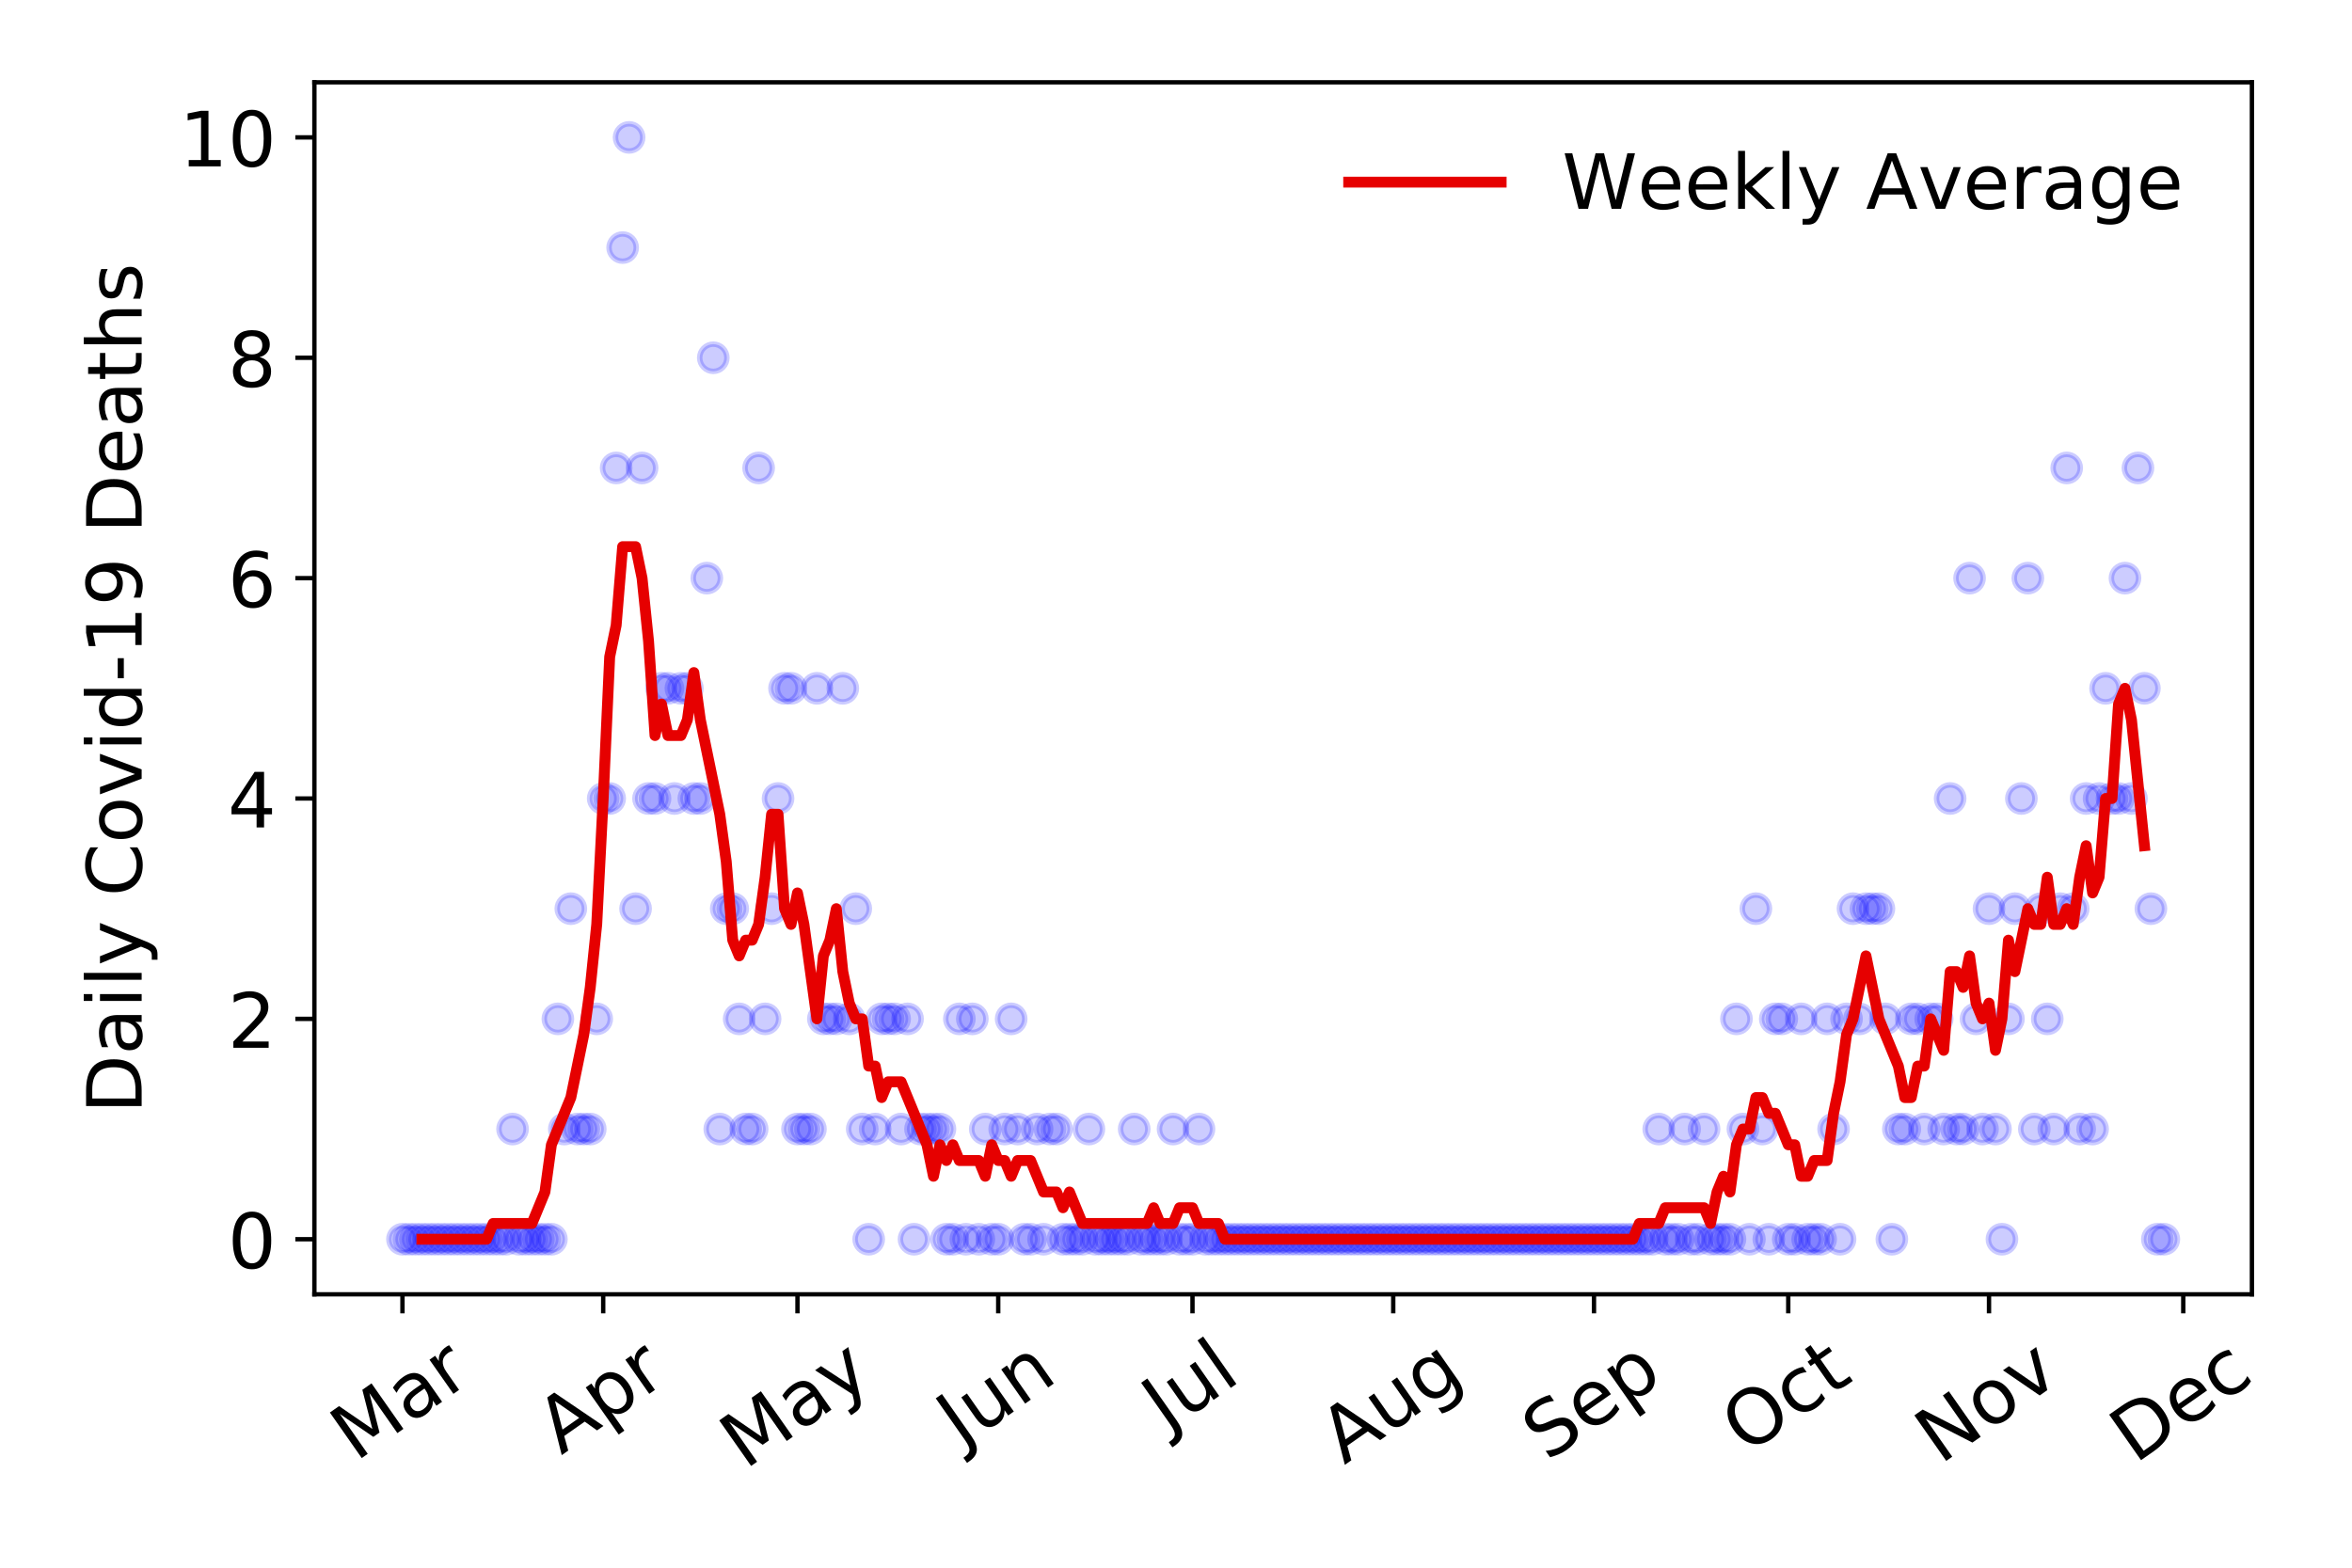 <?xml version="1.0" encoding="utf-8" standalone="no"?>
<!DOCTYPE svg PUBLIC "-//W3C//DTD SVG 1.1//EN"
  "http://www.w3.org/Graphics/SVG/1.1/DTD/svg11.dtd">
<!-- Created with matplotlib (https://matplotlib.org/) -->
<svg height="288pt" version="1.1" viewBox="0 0 432 288" width="432pt" xmlns="http://www.w3.org/2000/svg" xmlns:xlink="http://www.w3.org/1999/xlink">
 <defs>
  <style type="text/css">
*{stroke-linecap:butt;stroke-linejoin:round;}
  </style>
 </defs>
 <g id="figure_1">
  <g id="patch_1">
   <path d="M 0 288 
L 432 288 
L 432 0 
L 0 0 
z
" style="fill:#ffffff;"/>
  </g>
  <g id="axes_1">
   <g id="patch_2">
    <path d="M 57.745 237.778 
L 413.616 237.778 
L 413.616 15.12 
L 57.745 15.12 
z
" style="fill:#ffffff;"/>
   </g>
   <g id="matplotlib.axis_1">
    <g id="xtick_1">
     <g id="line2d_1">
      <defs>
       <path d="M 0 0 
L 0 3.5 
" id="m50a4e223f9" style="stroke:#000000;stroke-width:0.8;"/>
      </defs>
      <g>
       <use style="stroke:#000000;stroke-width:0.8;" x="73.921" xlink:href="#m50a4e223f9" y="237.778"/>
      </g>
     </g>
     <g id="text_1">
      <!-- Mar -->
      <defs>
       <path d="M 9.812 72.906 
L 24.516 72.906 
L 43.109 23.297 
L 61.812 72.906 
L 76.516 72.906 
L 76.516 0 
L 66.891 0 
L 66.891 64.016 
L 48.094 14.016 
L 38.188 14.016 
L 19.391 64.016 
L 19.391 0 
L 9.812 0 
z
" id="DejaVuSans-77"/>
       <path d="M 34.281 27.484 
Q 23.391 27.484 19.188 25 
Q 14.984 22.516 14.984 16.5 
Q 14.984 11.719 18.141 8.906 
Q 21.297 6.109 26.703 6.109 
Q 34.188 6.109 38.703 11.406 
Q 43.219 16.703 43.219 25.484 
L 43.219 27.484 
z
M 52.203 31.203 
L 52.203 0 
L 43.219 0 
L 43.219 8.297 
Q 40.141 3.328 35.547 0.953 
Q 30.953 -1.422 24.312 -1.422 
Q 15.922 -1.422 10.953 3.297 
Q 6 8.016 6 15.922 
Q 6 25.141 12.172 29.828 
Q 18.359 34.516 30.609 34.516 
L 43.219 34.516 
L 43.219 35.406 
Q 43.219 41.609 39.141 45 
Q 35.062 48.391 27.688 48.391 
Q 23 48.391 18.547 47.266 
Q 14.109 46.141 10.016 43.891 
L 10.016 52.203 
Q 14.938 54.109 19.578 55.047 
Q 24.219 56 28.609 56 
Q 40.484 56 46.344 49.844 
Q 52.203 43.703 52.203 31.203 
z
" id="DejaVuSans-97"/>
       <path d="M 41.109 46.297 
Q 39.594 47.172 37.812 47.578 
Q 36.031 48 33.891 48 
Q 26.266 48 22.188 43.047 
Q 18.109 38.094 18.109 28.812 
L 18.109 0 
L 9.078 0 
L 9.078 54.688 
L 18.109 54.688 
L 18.109 46.188 
Q 20.953 51.172 25.484 53.578 
Q 30.031 56 36.531 56 
Q 37.453 56 38.578 55.875 
Q 39.703 55.766 41.062 55.516 
z
" id="DejaVuSans-114"/>
      </defs>
      <g transform="translate(65.318 268.643)rotate(-35)scale(0.14 -0.14)">
       <use xlink:href="#DejaVuSans-77"/>
       <use x="86.279" xlink:href="#DejaVuSans-97"/>
       <use x="147.559" xlink:href="#DejaVuSans-114"/>
      </g>
     </g>
    </g>
    <g id="xtick_2">
     <g id="line2d_2">
      <g>
       <use style="stroke:#000000;stroke-width:0.8;" x="110.793" xlink:href="#m50a4e223f9" y="237.778"/>
      </g>
     </g>
     <g id="text_2">
      <!-- Apr -->
      <defs>
       <path d="M 34.188 63.188 
L 20.797 26.906 
L 47.609 26.906 
z
M 28.609 72.906 
L 39.797 72.906 
L 67.578 0 
L 57.328 0 
L 50.688 18.703 
L 17.828 18.703 
L 11.188 0 
L 0.781 0 
z
" id="DejaVuSans-65"/>
       <path d="M 18.109 8.203 
L 18.109 -20.797 
L 9.078 -20.797 
L 9.078 54.688 
L 18.109 54.688 
L 18.109 46.391 
Q 20.953 51.266 25.266 53.625 
Q 29.594 56 35.594 56 
Q 45.562 56 51.781 48.094 
Q 58.016 40.188 58.016 27.297 
Q 58.016 14.406 51.781 6.484 
Q 45.562 -1.422 35.594 -1.422 
Q 29.594 -1.422 25.266 0.953 
Q 20.953 3.328 18.109 8.203 
z
M 48.688 27.297 
Q 48.688 37.203 44.609 42.844 
Q 40.531 48.484 33.406 48.484 
Q 26.266 48.484 22.188 42.844 
Q 18.109 37.203 18.109 27.297 
Q 18.109 17.391 22.188 11.75 
Q 26.266 6.109 33.406 6.109 
Q 40.531 6.109 44.609 11.75 
Q 48.688 17.391 48.688 27.297 
z
" id="DejaVuSans-112"/>
      </defs>
      <g transform="translate(103.089 267.384)rotate(-35)scale(0.14 -0.14)">
       <use xlink:href="#DejaVuSans-65"/>
       <use x="68.408" xlink:href="#DejaVuSans-112"/>
       <use x="131.885" xlink:href="#DejaVuSans-114"/>
      </g>
     </g>
    </g>
    <g id="xtick_3">
     <g id="line2d_3">
      <g>
       <use style="stroke:#000000;stroke-width:0.8;" x="146.475" xlink:href="#m50a4e223f9" y="237.778"/>
      </g>
     </g>
     <g id="text_3">
      <!-- May -->
      <defs>
       <path d="M 32.172 -5.078 
Q 28.375 -14.844 24.75 -17.812 
Q 21.141 -20.797 15.094 -20.797 
L 7.906 -20.797 
L 7.906 -13.281 
L 13.188 -13.281 
Q 16.891 -13.281 18.938 -11.516 
Q 21 -9.766 23.484 -3.219 
L 25.094 0.875 
L 2.984 54.688 
L 12.5 54.688 
L 29.594 11.922 
L 46.688 54.688 
L 56.203 54.688 
z
" id="DejaVuSans-121"/>
      </defs>
      <g transform="translate(136.836 270.094)rotate(-35)scale(0.14 -0.14)">
       <use xlink:href="#DejaVuSans-77"/>
       <use x="86.279" xlink:href="#DejaVuSans-97"/>
       <use x="147.559" xlink:href="#DejaVuSans-121"/>
      </g>
     </g>
    </g>
    <g id="xtick_4">
     <g id="line2d_4">
      <g>
       <use style="stroke:#000000;stroke-width:0.8;" x="183.347" xlink:href="#m50a4e223f9" y="237.778"/>
      </g>
     </g>
     <g id="text_4">
      <!-- Jun -->
      <defs>
       <path d="M 9.812 72.906 
L 19.672 72.906 
L 19.672 5.078 
Q 19.672 -8.109 14.672 -14.062 
Q 9.672 -20.016 -1.422 -20.016 
L -5.172 -20.016 
L -5.172 -11.719 
L -2.094 -11.719 
Q 4.438 -11.719 7.125 -8.047 
Q 9.812 -4.391 9.812 5.078 
z
" id="DejaVuSans-74"/>
       <path d="M 8.5 21.578 
L 8.5 54.688 
L 17.484 54.688 
L 17.484 21.922 
Q 17.484 14.156 20.5 10.266 
Q 23.531 6.391 29.594 6.391 
Q 36.859 6.391 41.078 11.031 
Q 45.312 15.672 45.312 23.688 
L 45.312 54.688 
L 54.297 54.688 
L 54.297 0 
L 45.312 0 
L 45.312 8.406 
Q 42.047 3.422 37.719 1 
Q 33.406 -1.422 27.688 -1.422 
Q 18.266 -1.422 13.375 4.438 
Q 8.5 10.297 8.5 21.578 
z
M 31.109 56 
z
" id="DejaVuSans-117"/>
       <path d="M 54.891 33.016 
L 54.891 0 
L 45.906 0 
L 45.906 32.719 
Q 45.906 40.484 42.875 44.328 
Q 39.844 48.188 33.797 48.188 
Q 26.516 48.188 22.312 43.547 
Q 18.109 38.922 18.109 30.906 
L 18.109 0 
L 9.078 0 
L 9.078 54.688 
L 18.109 54.688 
L 18.109 46.188 
Q 21.344 51.125 25.703 53.562 
Q 30.078 56 35.797 56 
Q 45.219 56 50.047 50.172 
Q 54.891 44.344 54.891 33.016 
z
" id="DejaVuSans-110"/>
      </defs>
      <g transform="translate(176.603 266.039)rotate(-35)scale(0.14 -0.14)">
       <use xlink:href="#DejaVuSans-74"/>
       <use x="29.492" xlink:href="#DejaVuSans-117"/>
       <use x="92.871" xlink:href="#DejaVuSans-110"/>
      </g>
     </g>
    </g>
    <g id="xtick_5">
     <g id="line2d_5">
      <g>
       <use style="stroke:#000000;stroke-width:0.8;" x="219.029" xlink:href="#m50a4e223f9" y="237.778"/>
      </g>
     </g>
     <g id="text_5">
      <!-- Jul -->
      <defs>
       <path d="M 9.422 75.984 
L 18.406 75.984 
L 18.406 0 
L 9.422 0 
z
" id="DejaVuSans-108"/>
      </defs>
      <g transform="translate(214.326 263.181)rotate(-35)scale(0.14 -0.14)">
       <use xlink:href="#DejaVuSans-74"/>
       <use x="29.492" xlink:href="#DejaVuSans-117"/>
       <use x="92.871" xlink:href="#DejaVuSans-108"/>
      </g>
     </g>
    </g>
    <g id="xtick_6">
     <g id="line2d_6">
      <g>
       <use style="stroke:#000000;stroke-width:0.8;" x="255.901" xlink:href="#m50a4e223f9" y="237.778"/>
      </g>
     </g>
     <g id="text_6">
      <!-- Aug -->
      <defs>
       <path d="M 45.406 27.984 
Q 45.406 37.75 41.375 43.109 
Q 37.359 48.484 30.078 48.484 
Q 22.859 48.484 18.828 43.109 
Q 14.797 37.75 14.797 27.984 
Q 14.797 18.266 18.828 12.891 
Q 22.859 7.516 30.078 7.516 
Q 37.359 7.516 41.375 12.891 
Q 45.406 18.266 45.406 27.984 
z
M 54.391 6.781 
Q 54.391 -7.172 48.188 -13.984 
Q 42 -20.797 29.203 -20.797 
Q 24.469 -20.797 20.266 -20.094 
Q 16.062 -19.391 12.109 -17.922 
L 12.109 -9.188 
Q 16.062 -11.328 19.922 -12.344 
Q 23.781 -13.375 27.781 -13.375 
Q 36.625 -13.375 41.016 -8.766 
Q 45.406 -4.156 45.406 5.172 
L 45.406 9.625 
Q 42.625 4.781 38.281 2.391 
Q 33.938 0 27.875 0 
Q 17.828 0 11.672 7.656 
Q 5.516 15.328 5.516 27.984 
Q 5.516 40.672 11.672 48.328 
Q 17.828 56 27.875 56 
Q 33.938 56 38.281 53.609 
Q 42.625 51.219 45.406 46.391 
L 45.406 54.688 
L 54.391 54.688 
z
" id="DejaVuSans-103"/>
      </defs>
      <g transform="translate(246.92 269.172)rotate(-35)scale(0.14 -0.14)">
       <use xlink:href="#DejaVuSans-65"/>
       <use x="68.408" xlink:href="#DejaVuSans-117"/>
       <use x="131.787" xlink:href="#DejaVuSans-103"/>
      </g>
     </g>
    </g>
    <g id="xtick_7">
     <g id="line2d_7">
      <g>
       <use style="stroke:#000000;stroke-width:0.8;" x="292.772" xlink:href="#m50a4e223f9" y="237.778"/>
      </g>
     </g>
     <g id="text_7">
      <!-- Sep -->
      <defs>
       <path d="M 53.516 70.516 
L 53.516 60.891 
Q 47.906 63.578 42.922 64.891 
Q 37.938 66.219 33.297 66.219 
Q 25.25 66.219 20.875 63.094 
Q 16.5 59.969 16.5 54.203 
Q 16.5 49.359 19.406 46.891 
Q 22.312 44.438 30.422 42.922 
L 36.375 41.703 
Q 47.406 39.594 52.656 34.297 
Q 57.906 29 57.906 20.125 
Q 57.906 9.516 50.797 4.047 
Q 43.703 -1.422 29.984 -1.422 
Q 24.812 -1.422 18.969 -0.25 
Q 13.141 0.922 6.891 3.219 
L 6.891 13.375 
Q 12.891 10.016 18.656 8.297 
Q 24.422 6.594 29.984 6.594 
Q 38.422 6.594 43.016 9.906 
Q 47.609 13.234 47.609 19.391 
Q 47.609 24.75 44.312 27.781 
Q 41.016 30.812 33.5 32.328 
L 27.484 33.5 
Q 16.453 35.688 11.516 40.375 
Q 6.594 45.062 6.594 53.422 
Q 6.594 63.094 13.406 68.656 
Q 20.219 74.219 32.172 74.219 
Q 37.312 74.219 42.625 73.281 
Q 47.953 72.359 53.516 70.516 
z
" id="DejaVuSans-83"/>
       <path d="M 56.203 29.594 
L 56.203 25.203 
L 14.891 25.203 
Q 15.484 15.922 20.484 11.062 
Q 25.484 6.203 34.422 6.203 
Q 39.594 6.203 44.453 7.469 
Q 49.312 8.734 54.109 11.281 
L 54.109 2.781 
Q 49.266 0.734 44.188 -0.344 
Q 39.109 -1.422 33.891 -1.422 
Q 20.797 -1.422 13.156 6.188 
Q 5.516 13.812 5.516 26.812 
Q 5.516 40.234 12.766 48.109 
Q 20.016 56 32.328 56 
Q 43.359 56 49.781 48.891 
Q 56.203 41.797 56.203 29.594 
z
M 47.219 32.234 
Q 47.125 39.594 43.094 43.984 
Q 39.062 48.391 32.422 48.391 
Q 24.906 48.391 20.391 44.141 
Q 15.875 39.891 15.188 32.172 
z
" id="DejaVuSans-101"/>
      </defs>
      <g transform="translate(284.179 268.629)rotate(-35)scale(0.14 -0.14)">
       <use xlink:href="#DejaVuSans-83"/>
       <use x="63.477" xlink:href="#DejaVuSans-101"/>
       <use x="125" xlink:href="#DejaVuSans-112"/>
      </g>
     </g>
    </g>
    <g id="xtick_8">
     <g id="line2d_8">
      <g>
       <use style="stroke:#000000;stroke-width:0.8;" x="328.455" xlink:href="#m50a4e223f9" y="237.778"/>
      </g>
     </g>
     <g id="text_8">
      <!-- Oct -->
      <defs>
       <path d="M 39.406 66.219 
Q 28.656 66.219 22.328 58.203 
Q 16.016 50.203 16.016 36.375 
Q 16.016 22.609 22.328 14.594 
Q 28.656 6.594 39.406 6.594 
Q 50.141 6.594 56.422 14.594 
Q 62.703 22.609 62.703 36.375 
Q 62.703 50.203 56.422 58.203 
Q 50.141 66.219 39.406 66.219 
z
M 39.406 74.219 
Q 54.734 74.219 63.906 63.938 
Q 73.094 53.656 73.094 36.375 
Q 73.094 19.141 63.906 8.859 
Q 54.734 -1.422 39.406 -1.422 
Q 24.031 -1.422 14.812 8.828 
Q 5.609 19.094 5.609 36.375 
Q 5.609 53.656 14.812 63.938 
Q 24.031 74.219 39.406 74.219 
z
" id="DejaVuSans-79"/>
       <path d="M 48.781 52.594 
L 48.781 44.188 
Q 44.969 46.297 41.141 47.344 
Q 37.312 48.391 33.406 48.391 
Q 24.656 48.391 19.812 42.844 
Q 14.984 37.312 14.984 27.297 
Q 14.984 17.281 19.812 11.734 
Q 24.656 6.203 33.406 6.203 
Q 37.312 6.203 41.141 7.25 
Q 44.969 8.297 48.781 10.406 
L 48.781 2.094 
Q 45.016 0.344 40.984 -0.531 
Q 36.969 -1.422 32.422 -1.422 
Q 20.062 -1.422 12.781 6.344 
Q 5.516 14.109 5.516 27.297 
Q 5.516 40.672 12.859 48.328 
Q 20.219 56 33.016 56 
Q 37.156 56 41.109 55.141 
Q 45.062 54.297 48.781 52.594 
z
" id="DejaVuSans-99"/>
       <path d="M 18.312 70.219 
L 18.312 54.688 
L 36.812 54.688 
L 36.812 47.703 
L 18.312 47.703 
L 18.312 18.016 
Q 18.312 11.328 20.141 9.422 
Q 21.969 7.516 27.594 7.516 
L 36.812 7.516 
L 36.812 0 
L 27.594 0 
Q 17.188 0 13.234 3.875 
Q 9.281 7.766 9.281 18.016 
L 9.281 47.703 
L 2.688 47.703 
L 2.688 54.688 
L 9.281 54.688 
L 9.281 70.219 
z
" id="DejaVuSans-116"/>
      </defs>
      <g transform="translate(320.756 267.377)rotate(-35)scale(0.14 -0.14)">
       <use xlink:href="#DejaVuSans-79"/>
       <use x="78.711" xlink:href="#DejaVuSans-99"/>
       <use x="133.691" xlink:href="#DejaVuSans-116"/>
      </g>
     </g>
    </g>
    <g id="xtick_9">
     <g id="line2d_9">
      <g>
       <use style="stroke:#000000;stroke-width:0.8;" x="365.326" xlink:href="#m50a4e223f9" y="237.778"/>
      </g>
     </g>
     <g id="text_9">
      <!-- Nov -->
      <defs>
       <path d="M 9.812 72.906 
L 23.094 72.906 
L 55.422 11.922 
L 55.422 72.906 
L 64.984 72.906 
L 64.984 0 
L 51.703 0 
L 19.391 60.984 
L 19.391 0 
L 9.812 0 
z
" id="DejaVuSans-78"/>
       <path d="M 30.609 48.391 
Q 23.391 48.391 19.188 42.75 
Q 14.984 37.109 14.984 27.297 
Q 14.984 17.484 19.156 11.844 
Q 23.344 6.203 30.609 6.203 
Q 37.797 6.203 41.984 11.859 
Q 46.188 17.531 46.188 27.297 
Q 46.188 37.016 41.984 42.703 
Q 37.797 48.391 30.609 48.391 
z
M 30.609 56 
Q 42.328 56 49.016 48.375 
Q 55.719 40.766 55.719 27.297 
Q 55.719 13.875 49.016 6.219 
Q 42.328 -1.422 30.609 -1.422 
Q 18.844 -1.422 12.172 6.219 
Q 5.516 13.875 5.516 27.297 
Q 5.516 40.766 12.172 48.375 
Q 18.844 56 30.609 56 
z
" id="DejaVuSans-111"/>
       <path d="M 2.984 54.688 
L 12.5 54.688 
L 29.594 8.797 
L 46.688 54.688 
L 56.203 54.688 
L 35.688 0 
L 23.484 0 
z
" id="DejaVuSans-118"/>
      </defs>
      <g transform="translate(356.35 269.166)rotate(-35)scale(0.14 -0.14)">
       <use xlink:href="#DejaVuSans-78"/>
       <use x="74.805" xlink:href="#DejaVuSans-111"/>
       <use x="135.986" xlink:href="#DejaVuSans-118"/>
      </g>
     </g>
    </g>
    <g id="xtick_10">
     <g id="line2d_10">
      <g>
       <use style="stroke:#000000;stroke-width:0.8;" x="401.009" xlink:href="#m50a4e223f9" y="237.778"/>
      </g>
     </g>
     <g id="text_10">
      <!-- Dec -->
      <defs>
       <path d="M 19.672 64.797 
L 19.672 8.109 
L 31.594 8.109 
Q 46.688 8.109 53.688 14.938 
Q 60.688 21.781 60.688 36.531 
Q 60.688 51.172 53.688 57.984 
Q 46.688 64.797 31.594 64.797 
z
M 9.812 72.906 
L 30.078 72.906 
Q 51.266 72.906 61.172 64.094 
Q 71.094 55.281 71.094 36.531 
Q 71.094 17.672 61.125 8.828 
Q 51.172 0 30.078 0 
L 9.812 0 
z
" id="DejaVuSans-68"/>
      </defs>
      <g transform="translate(392.128 269.032)rotate(-35)scale(0.14 -0.14)">
       <use xlink:href="#DejaVuSans-68"/>
       <use x="77.002" xlink:href="#DejaVuSans-101"/>
       <use x="138.525" xlink:href="#DejaVuSans-99"/>
      </g>
     </g>
    </g>
   </g>
   <g id="matplotlib.axis_2">
    <g id="ytick_1">
     <g id="line2d_11">
      <defs>
       <path d="M 0 0 
L -3.5 0 
" id="mcab348b855" style="stroke:#000000;stroke-width:0.8;"/>
      </defs>
      <g>
       <use style="stroke:#000000;stroke-width:0.8;" x="57.745" xlink:href="#mcab348b855" y="227.657"/>
      </g>
     </g>
     <g id="text_11">
      <!-- 0 -->
      <defs>
       <path d="M 31.781 66.406 
Q 24.172 66.406 20.328 58.906 
Q 16.5 51.422 16.5 36.375 
Q 16.5 21.391 20.328 13.891 
Q 24.172 6.391 31.781 6.391 
Q 39.453 6.391 43.281 13.891 
Q 47.125 21.391 47.125 36.375 
Q 47.125 51.422 43.281 58.906 
Q 39.453 66.406 31.781 66.406 
z
M 31.781 74.219 
Q 44.047 74.219 50.516 64.516 
Q 56.984 54.828 56.984 36.375 
Q 56.984 17.969 50.516 8.266 
Q 44.047 -1.422 31.781 -1.422 
Q 19.531 -1.422 13.062 8.266 
Q 6.594 17.969 6.594 36.375 
Q 6.594 54.828 13.062 64.516 
Q 19.531 74.219 31.781 74.219 
z
" id="DejaVuSans-48"/>
      </defs>
      <g transform="translate(41.837 232.976)scale(0.14 -0.14)">
       <use xlink:href="#DejaVuSans-48"/>
      </g>
     </g>
    </g>
    <g id="ytick_2">
     <g id="line2d_12">
      <g>
       <use style="stroke:#000000;stroke-width:0.8;" x="57.745" xlink:href="#mcab348b855" y="187.174"/>
      </g>
     </g>
     <g id="text_12">
      <!-- 2 -->
      <defs>
       <path d="M 19.188 8.297 
L 53.609 8.297 
L 53.609 0 
L 7.328 0 
L 7.328 8.297 
Q 12.938 14.109 22.625 23.891 
Q 32.328 33.688 34.812 36.531 
Q 39.547 41.844 41.422 45.531 
Q 43.312 49.219 43.312 52.781 
Q 43.312 58.594 39.234 62.25 
Q 35.156 65.922 28.609 65.922 
Q 23.969 65.922 18.812 64.312 
Q 13.672 62.703 7.812 59.422 
L 7.812 69.391 
Q 13.766 71.781 18.938 73 
Q 24.125 74.219 28.422 74.219 
Q 39.75 74.219 46.484 68.547 
Q 53.219 62.891 53.219 53.422 
Q 53.219 48.922 51.531 44.891 
Q 49.859 40.875 45.406 35.406 
Q 44.188 33.984 37.641 27.219 
Q 31.109 20.453 19.188 8.297 
z
" id="DejaVuSans-50"/>
      </defs>
      <g transform="translate(41.837 192.493)scale(0.14 -0.14)">
       <use xlink:href="#DejaVuSans-50"/>
      </g>
     </g>
    </g>
    <g id="ytick_3">
     <g id="line2d_13">
      <g>
       <use style="stroke:#000000;stroke-width:0.8;" x="57.745" xlink:href="#mcab348b855" y="146.691"/>
      </g>
     </g>
     <g id="text_13">
      <!-- 4 -->
      <defs>
       <path d="M 37.797 64.312 
L 12.891 25.391 
L 37.797 25.391 
z
M 35.203 72.906 
L 47.609 72.906 
L 47.609 25.391 
L 58.016 25.391 
L 58.016 17.188 
L 47.609 17.188 
L 47.609 0 
L 37.797 0 
L 37.797 17.188 
L 4.891 17.188 
L 4.891 26.703 
z
" id="DejaVuSans-52"/>
      </defs>
      <g transform="translate(41.837 152.01)scale(0.14 -0.14)">
       <use xlink:href="#DejaVuSans-52"/>
      </g>
     </g>
    </g>
    <g id="ytick_4">
     <g id="line2d_14">
      <g>
       <use style="stroke:#000000;stroke-width:0.8;" x="57.745" xlink:href="#mcab348b855" y="106.207"/>
      </g>
     </g>
     <g id="text_14">
      <!-- 6 -->
      <defs>
       <path d="M 33.016 40.375 
Q 26.375 40.375 22.484 35.828 
Q 18.609 31.297 18.609 23.391 
Q 18.609 15.531 22.484 10.953 
Q 26.375 6.391 33.016 6.391 
Q 39.656 6.391 43.531 10.953 
Q 47.406 15.531 47.406 23.391 
Q 47.406 31.297 43.531 35.828 
Q 39.656 40.375 33.016 40.375 
z
M 52.594 71.297 
L 52.594 62.312 
Q 48.875 64.062 45.094 64.984 
Q 41.312 65.922 37.594 65.922 
Q 27.828 65.922 22.672 59.328 
Q 17.531 52.734 16.797 39.406 
Q 19.672 43.656 24.016 45.922 
Q 28.375 48.188 33.594 48.188 
Q 44.578 48.188 50.953 41.516 
Q 57.328 34.859 57.328 23.391 
Q 57.328 12.156 50.688 5.359 
Q 44.047 -1.422 33.016 -1.422 
Q 20.359 -1.422 13.672 8.266 
Q 6.984 17.969 6.984 36.375 
Q 6.984 53.656 15.188 63.938 
Q 23.391 74.219 37.203 74.219 
Q 40.922 74.219 44.703 73.484 
Q 48.484 72.75 52.594 71.297 
z
" id="DejaVuSans-54"/>
      </defs>
      <g transform="translate(41.837 111.526)scale(0.14 -0.14)">
       <use xlink:href="#DejaVuSans-54"/>
      </g>
     </g>
    </g>
    <g id="ytick_5">
     <g id="line2d_15">
      <g>
       <use style="stroke:#000000;stroke-width:0.8;" x="57.745" xlink:href="#mcab348b855" y="65.724"/>
      </g>
     </g>
     <g id="text_15">
      <!-- 8 -->
      <defs>
       <path d="M 31.781 34.625 
Q 24.75 34.625 20.719 30.859 
Q 16.703 27.094 16.703 20.516 
Q 16.703 13.922 20.719 10.156 
Q 24.75 6.391 31.781 6.391 
Q 38.812 6.391 42.859 10.172 
Q 46.922 13.969 46.922 20.516 
Q 46.922 27.094 42.891 30.859 
Q 38.875 34.625 31.781 34.625 
z
M 21.922 38.812 
Q 15.578 40.375 12.031 44.719 
Q 8.5 49.078 8.5 55.328 
Q 8.5 64.062 14.719 69.141 
Q 20.953 74.219 31.781 74.219 
Q 42.672 74.219 48.875 69.141 
Q 55.078 64.062 55.078 55.328 
Q 55.078 49.078 51.531 44.719 
Q 48 40.375 41.703 38.812 
Q 48.828 37.156 52.797 32.312 
Q 56.781 27.484 56.781 20.516 
Q 56.781 9.906 50.312 4.234 
Q 43.844 -1.422 31.781 -1.422 
Q 19.734 -1.422 13.25 4.234 
Q 6.781 9.906 6.781 20.516 
Q 6.781 27.484 10.781 32.312 
Q 14.797 37.156 21.922 38.812 
z
M 18.312 54.391 
Q 18.312 48.734 21.844 45.562 
Q 25.391 42.391 31.781 42.391 
Q 38.141 42.391 41.719 45.562 
Q 45.312 48.734 45.312 54.391 
Q 45.312 60.062 41.719 63.234 
Q 38.141 66.406 31.781 66.406 
Q 25.391 66.406 21.844 63.234 
Q 18.312 60.062 18.312 54.391 
z
" id="DejaVuSans-56"/>
      </defs>
      <g transform="translate(41.837 71.043)scale(0.14 -0.14)">
       <use xlink:href="#DejaVuSans-56"/>
      </g>
     </g>
    </g>
    <g id="ytick_6">
     <g id="line2d_16">
      <g>
       <use style="stroke:#000000;stroke-width:0.8;" x="57.745" xlink:href="#mcab348b855" y="25.241"/>
      </g>
     </g>
     <g id="text_16">
      <!-- 10 -->
      <defs>
       <path d="M 12.406 8.297 
L 28.516 8.297 
L 28.516 63.922 
L 10.984 60.406 
L 10.984 69.391 
L 28.422 72.906 
L 38.281 72.906 
L 38.281 8.297 
L 54.391 8.297 
L 54.391 0 
L 12.406 0 
z
" id="DejaVuSans-49"/>
      </defs>
      <g transform="translate(32.93 30.56)scale(0.14 -0.14)">
       <use xlink:href="#DejaVuSans-49"/>
       <use x="63.623" xlink:href="#DejaVuSans-48"/>
      </g>
     </g>
    </g>
    <g id="text_17">
     <!-- Daily Covid-19 Deaths -->
     <defs>
      <path d="M 9.422 54.688 
L 18.406 54.688 
L 18.406 0 
L 9.422 0 
z
M 9.422 75.984 
L 18.406 75.984 
L 18.406 64.594 
L 9.422 64.594 
z
" id="DejaVuSans-105"/>
      <path id="DejaVuSans-32"/>
      <path d="M 64.406 67.281 
L 64.406 56.891 
Q 59.422 61.531 53.781 63.812 
Q 48.141 66.109 41.797 66.109 
Q 29.297 66.109 22.656 58.469 
Q 16.016 50.828 16.016 36.375 
Q 16.016 21.969 22.656 14.328 
Q 29.297 6.688 41.797 6.688 
Q 48.141 6.688 53.781 8.984 
Q 59.422 11.281 64.406 15.922 
L 64.406 5.609 
Q 59.234 2.094 53.438 0.328 
Q 47.656 -1.422 41.219 -1.422 
Q 24.656 -1.422 15.125 8.703 
Q 5.609 18.844 5.609 36.375 
Q 5.609 53.953 15.125 64.078 
Q 24.656 74.219 41.219 74.219 
Q 47.75 74.219 53.531 72.484 
Q 59.328 70.75 64.406 67.281 
z
" id="DejaVuSans-67"/>
      <path d="M 45.406 46.391 
L 45.406 75.984 
L 54.391 75.984 
L 54.391 0 
L 45.406 0 
L 45.406 8.203 
Q 42.578 3.328 38.25 0.953 
Q 33.938 -1.422 27.875 -1.422 
Q 17.969 -1.422 11.734 6.484 
Q 5.516 14.406 5.516 27.297 
Q 5.516 40.188 11.734 48.094 
Q 17.969 56 27.875 56 
Q 33.938 56 38.25 53.625 
Q 42.578 51.266 45.406 46.391 
z
M 14.797 27.297 
Q 14.797 17.391 18.875 11.75 
Q 22.953 6.109 30.078 6.109 
Q 37.203 6.109 41.297 11.75 
Q 45.406 17.391 45.406 27.297 
Q 45.406 37.203 41.297 42.844 
Q 37.203 48.484 30.078 48.484 
Q 22.953 48.484 18.875 42.844 
Q 14.797 37.203 14.797 27.297 
z
" id="DejaVuSans-100"/>
      <path d="M 4.891 31.391 
L 31.203 31.391 
L 31.203 23.391 
L 4.891 23.391 
z
" id="DejaVuSans-45"/>
      <path d="M 10.984 1.516 
L 10.984 10.5 
Q 14.703 8.734 18.5 7.812 
Q 22.312 6.891 25.984 6.891 
Q 35.75 6.891 40.891 13.453 
Q 46.047 20.016 46.781 33.406 
Q 43.953 29.203 39.594 26.953 
Q 35.25 24.703 29.984 24.703 
Q 19.047 24.703 12.672 31.312 
Q 6.297 37.938 6.297 49.422 
Q 6.297 60.641 12.938 67.422 
Q 19.578 74.219 30.609 74.219 
Q 43.266 74.219 49.922 64.516 
Q 56.594 54.828 56.594 36.375 
Q 56.594 19.141 48.406 8.859 
Q 40.234 -1.422 26.422 -1.422 
Q 22.703 -1.422 18.891 -0.688 
Q 15.094 0.047 10.984 1.516 
z
M 30.609 32.422 
Q 37.25 32.422 41.125 36.953 
Q 45.016 41.5 45.016 49.422 
Q 45.016 57.281 41.125 61.844 
Q 37.25 66.406 30.609 66.406 
Q 23.969 66.406 20.094 61.844 
Q 16.219 57.281 16.219 49.422 
Q 16.219 41.5 20.094 36.953 
Q 23.969 32.422 30.609 32.422 
z
" id="DejaVuSans-57"/>
      <path d="M 54.891 33.016 
L 54.891 0 
L 45.906 0 
L 45.906 32.719 
Q 45.906 40.484 42.875 44.328 
Q 39.844 48.188 33.797 48.188 
Q 26.516 48.188 22.312 43.547 
Q 18.109 38.922 18.109 30.906 
L 18.109 0 
L 9.078 0 
L 9.078 75.984 
L 18.109 75.984 
L 18.109 46.188 
Q 21.344 51.125 25.703 53.562 
Q 30.078 56 35.797 56 
Q 45.219 56 50.047 50.172 
Q 54.891 44.344 54.891 33.016 
z
" id="DejaVuSans-104"/>
      <path d="M 44.281 53.078 
L 44.281 44.578 
Q 40.484 46.531 36.375 47.5 
Q 32.281 48.484 27.875 48.484 
Q 21.188 48.484 17.844 46.438 
Q 14.5 44.391 14.5 40.281 
Q 14.5 37.156 16.891 35.375 
Q 19.281 33.594 26.516 31.984 
L 29.594 31.297 
Q 39.156 29.25 43.188 25.516 
Q 47.219 21.781 47.219 15.094 
Q 47.219 7.469 41.188 3.016 
Q 35.156 -1.422 24.609 -1.422 
Q 20.219 -1.422 15.453 -0.562 
Q 10.688 0.297 5.422 2 
L 5.422 11.281 
Q 10.406 8.688 15.234 7.391 
Q 20.062 6.109 24.812 6.109 
Q 31.156 6.109 34.562 8.281 
Q 37.984 10.453 37.984 14.406 
Q 37.984 18.062 35.516 20.016 
Q 33.062 21.969 24.703 23.781 
L 21.578 24.516 
Q 13.234 26.266 9.516 29.906 
Q 5.812 33.547 5.812 39.891 
Q 5.812 47.609 11.281 51.797 
Q 16.75 56 26.812 56 
Q 31.781 56 36.172 55.266 
Q 40.578 54.547 44.281 53.078 
z
" id="DejaVuSans-115"/>
     </defs>
     <g transform="translate(26.018 204.56)rotate(-90)scale(0.14 -0.14)">
      <use xlink:href="#DejaVuSans-68"/>
      <use x="77.002" xlink:href="#DejaVuSans-97"/>
      <use x="138.281" xlink:href="#DejaVuSans-105"/>
      <use x="166.064" xlink:href="#DejaVuSans-108"/>
      <use x="193.848" xlink:href="#DejaVuSans-121"/>
      <use x="253.027" xlink:href="#DejaVuSans-32"/>
      <use x="284.814" xlink:href="#DejaVuSans-67"/>
      <use x="354.639" xlink:href="#DejaVuSans-111"/>
      <use x="415.82" xlink:href="#DejaVuSans-118"/>
      <use x="475" xlink:href="#DejaVuSans-105"/>
      <use x="502.783" xlink:href="#DejaVuSans-100"/>
      <use x="566.26" xlink:href="#DejaVuSans-45"/>
      <use x="602.344" xlink:href="#DejaVuSans-49"/>
      <use x="665.967" xlink:href="#DejaVuSans-57"/>
      <use x="729.59" xlink:href="#DejaVuSans-32"/>
      <use x="761.377" xlink:href="#DejaVuSans-68"/>
      <use x="838.379" xlink:href="#DejaVuSans-101"/>
      <use x="899.902" xlink:href="#DejaVuSans-97"/>
      <use x="961.182" xlink:href="#DejaVuSans-116"/>
      <use x="1000.391" xlink:href="#DejaVuSans-104"/>
      <use x="1063.77" xlink:href="#DejaVuSans-115"/>
     </g>
    </g>
   </g>
   <g id="line2d_17">
    <defs>
     <path d="M 0 2.5 
C 0.663 2.5 1.299 2.237 1.768 1.768 
C 2.237 1.299 2.5 0.663 2.5 0 
C 2.5 -0.663 2.237 -1.299 1.768 -1.768 
C 1.299 -2.237 0.663 -2.5 0 -2.5 
C -0.663 -2.5 -1.299 -2.237 -1.768 -1.768 
C -2.237 -1.299 -2.5 -0.663 -2.5 0 
C -2.5 0.663 -2.237 1.299 -1.768 1.768 
C -1.299 2.237 -0.663 2.5 0 2.5 
z
" id="m2f546ab4fc" style="stroke:#0000ff;stroke-opacity:0.2;"/>
    </defs>
    <g clip-path="url(#p4241cc4b1d)">
     <use style="fill:#0000ff;fill-opacity:0.2;stroke:#0000ff;stroke-opacity:0.2;" x="73.921" xlink:href="#m2f546ab4fc" y="227.657"/>
     <use style="fill:#0000ff;fill-opacity:0.2;stroke:#0000ff;stroke-opacity:0.2;" x="75.11" xlink:href="#m2f546ab4fc" y="227.657"/>
     <use style="fill:#0000ff;fill-opacity:0.2;stroke:#0000ff;stroke-opacity:0.2;" x="76.3" xlink:href="#m2f546ab4fc" y="227.657"/>
     <use style="fill:#0000ff;fill-opacity:0.2;stroke:#0000ff;stroke-opacity:0.2;" x="77.489" xlink:href="#m2f546ab4fc" y="227.657"/>
     <use style="fill:#0000ff;fill-opacity:0.2;stroke:#0000ff;stroke-opacity:0.2;" x="78.679" xlink:href="#m2f546ab4fc" y="227.657"/>
     <use style="fill:#0000ff;fill-opacity:0.2;stroke:#0000ff;stroke-opacity:0.2;" x="79.868" xlink:href="#m2f546ab4fc" y="227.657"/>
     <use style="fill:#0000ff;fill-opacity:0.2;stroke:#0000ff;stroke-opacity:0.2;" x="81.057" xlink:href="#m2f546ab4fc" y="227.657"/>
     <use style="fill:#0000ff;fill-opacity:0.2;stroke:#0000ff;stroke-opacity:0.2;" x="82.247" xlink:href="#m2f546ab4fc" y="227.657"/>
     <use style="fill:#0000ff;fill-opacity:0.2;stroke:#0000ff;stroke-opacity:0.2;" x="83.436" xlink:href="#m2f546ab4fc" y="227.657"/>
     <use style="fill:#0000ff;fill-opacity:0.2;stroke:#0000ff;stroke-opacity:0.2;" x="84.626" xlink:href="#m2f546ab4fc" y="227.657"/>
     <use style="fill:#0000ff;fill-opacity:0.2;stroke:#0000ff;stroke-opacity:0.2;" x="85.815" xlink:href="#m2f546ab4fc" y="227.657"/>
     <use style="fill:#0000ff;fill-opacity:0.2;stroke:#0000ff;stroke-opacity:0.2;" x="87.004" xlink:href="#m2f546ab4fc" y="227.657"/>
     <use style="fill:#0000ff;fill-opacity:0.2;stroke:#0000ff;stroke-opacity:0.2;" x="88.194" xlink:href="#m2f546ab4fc" y="227.657"/>
     <use style="fill:#0000ff;fill-opacity:0.2;stroke:#0000ff;stroke-opacity:0.2;" x="89.383" xlink:href="#m2f546ab4fc" y="227.657"/>
     <use style="fill:#0000ff;fill-opacity:0.2;stroke:#0000ff;stroke-opacity:0.2;" x="90.573" xlink:href="#m2f546ab4fc" y="227.657"/>
     <use style="fill:#0000ff;fill-opacity:0.2;stroke:#0000ff;stroke-opacity:0.2;" x="91.762" xlink:href="#m2f546ab4fc" y="227.657"/>
     <use style="fill:#0000ff;fill-opacity:0.2;stroke:#0000ff;stroke-opacity:0.2;" x="92.952" xlink:href="#m2f546ab4fc" y="227.657"/>
     <use style="fill:#0000ff;fill-opacity:0.2;stroke:#0000ff;stroke-opacity:0.2;" x="94.141" xlink:href="#m2f546ab4fc" y="207.416"/>
     <use style="fill:#0000ff;fill-opacity:0.2;stroke:#0000ff;stroke-opacity:0.2;" x="95.33" xlink:href="#m2f546ab4fc" y="227.657"/>
     <use style="fill:#0000ff;fill-opacity:0.2;stroke:#0000ff;stroke-opacity:0.2;" x="96.52" xlink:href="#m2f546ab4fc" y="227.657"/>
     <use style="fill:#0000ff;fill-opacity:0.2;stroke:#0000ff;stroke-opacity:0.2;" x="97.709" xlink:href="#m2f546ab4fc" y="227.657"/>
     <use style="fill:#0000ff;fill-opacity:0.2;stroke:#0000ff;stroke-opacity:0.2;" x="98.899" xlink:href="#m2f546ab4fc" y="227.657"/>
     <use style="fill:#0000ff;fill-opacity:0.2;stroke:#0000ff;stroke-opacity:0.2;" x="100.088" xlink:href="#m2f546ab4fc" y="227.657"/>
     <use style="fill:#0000ff;fill-opacity:0.2;stroke:#0000ff;stroke-opacity:0.2;" x="101.277" xlink:href="#m2f546ab4fc" y="227.657"/>
     <use style="fill:#0000ff;fill-opacity:0.2;stroke:#0000ff;stroke-opacity:0.2;" x="102.467" xlink:href="#m2f546ab4fc" y="187.174"/>
     <use style="fill:#0000ff;fill-opacity:0.2;stroke:#0000ff;stroke-opacity:0.2;" x="103.656" xlink:href="#m2f546ab4fc" y="207.416"/>
     <use style="fill:#0000ff;fill-opacity:0.2;stroke:#0000ff;stroke-opacity:0.2;" x="104.846" xlink:href="#m2f546ab4fc" y="166.932"/>
     <use style="fill:#0000ff;fill-opacity:0.2;stroke:#0000ff;stroke-opacity:0.2;" x="106.035" xlink:href="#m2f546ab4fc" y="207.416"/>
     <use style="fill:#0000ff;fill-opacity:0.2;stroke:#0000ff;stroke-opacity:0.2;" x="107.224" xlink:href="#m2f546ab4fc" y="207.416"/>
     <use style="fill:#0000ff;fill-opacity:0.2;stroke:#0000ff;stroke-opacity:0.2;" x="108.414" xlink:href="#m2f546ab4fc" y="207.416"/>
     <use style="fill:#0000ff;fill-opacity:0.2;stroke:#0000ff;stroke-opacity:0.2;" x="109.603" xlink:href="#m2f546ab4fc" y="187.174"/>
     <use style="fill:#0000ff;fill-opacity:0.2;stroke:#0000ff;stroke-opacity:0.2;" x="110.793" xlink:href="#m2f546ab4fc" y="146.691"/>
     <use style="fill:#0000ff;fill-opacity:0.2;stroke:#0000ff;stroke-opacity:0.2;" x="111.982" xlink:href="#m2f546ab4fc" y="146.691"/>
     <use style="fill:#0000ff;fill-opacity:0.2;stroke:#0000ff;stroke-opacity:0.2;" x="113.172" xlink:href="#m2f546ab4fc" y="85.966"/>
     <use style="fill:#0000ff;fill-opacity:0.2;stroke:#0000ff;stroke-opacity:0.2;" x="114.361" xlink:href="#m2f546ab4fc" y="45.482"/>
     <use style="fill:#0000ff;fill-opacity:0.2;stroke:#0000ff;stroke-opacity:0.2;" x="115.55" xlink:href="#m2f546ab4fc" y="25.241"/>
     <use style="fill:#0000ff;fill-opacity:0.2;stroke:#0000ff;stroke-opacity:0.2;" x="116.74" xlink:href="#m2f546ab4fc" y="166.932"/>
     <use style="fill:#0000ff;fill-opacity:0.2;stroke:#0000ff;stroke-opacity:0.2;" x="117.929" xlink:href="#m2f546ab4fc" y="85.966"/>
     <use style="fill:#0000ff;fill-opacity:0.2;stroke:#0000ff;stroke-opacity:0.2;" x="119.119" xlink:href="#m2f546ab4fc" y="146.691"/>
     <use style="fill:#0000ff;fill-opacity:0.2;stroke:#0000ff;stroke-opacity:0.2;" x="120.308" xlink:href="#m2f546ab4fc" y="146.691"/>
     <use style="fill:#0000ff;fill-opacity:0.2;stroke:#0000ff;stroke-opacity:0.2;" x="121.497" xlink:href="#m2f546ab4fc" y="126.449"/>
     <use style="fill:#0000ff;fill-opacity:0.2;stroke:#0000ff;stroke-opacity:0.2;" x="122.687" xlink:href="#m2f546ab4fc" y="126.449"/>
     <use style="fill:#0000ff;fill-opacity:0.2;stroke:#0000ff;stroke-opacity:0.2;" x="123.876" xlink:href="#m2f546ab4fc" y="146.691"/>
     <use style="fill:#0000ff;fill-opacity:0.2;stroke:#0000ff;stroke-opacity:0.2;" x="125.066" xlink:href="#m2f546ab4fc" y="126.449"/>
     <use style="fill:#0000ff;fill-opacity:0.2;stroke:#0000ff;stroke-opacity:0.2;" x="126.255" xlink:href="#m2f546ab4fc" y="126.449"/>
     <use style="fill:#0000ff;fill-opacity:0.2;stroke:#0000ff;stroke-opacity:0.2;" x="127.444" xlink:href="#m2f546ab4fc" y="146.691"/>
     <use style="fill:#0000ff;fill-opacity:0.2;stroke:#0000ff;stroke-opacity:0.2;" x="128.634" xlink:href="#m2f546ab4fc" y="146.691"/>
     <use style="fill:#0000ff;fill-opacity:0.2;stroke:#0000ff;stroke-opacity:0.2;" x="129.823" xlink:href="#m2f546ab4fc" y="106.207"/>
     <use style="fill:#0000ff;fill-opacity:0.2;stroke:#0000ff;stroke-opacity:0.2;" x="131.013" xlink:href="#m2f546ab4fc" y="65.724"/>
     <use style="fill:#0000ff;fill-opacity:0.2;stroke:#0000ff;stroke-opacity:0.2;" x="132.202" xlink:href="#m2f546ab4fc" y="207.416"/>
     <use style="fill:#0000ff;fill-opacity:0.2;stroke:#0000ff;stroke-opacity:0.2;" x="133.391" xlink:href="#m2f546ab4fc" y="166.932"/>
     <use style="fill:#0000ff;fill-opacity:0.2;stroke:#0000ff;stroke-opacity:0.2;" x="134.581" xlink:href="#m2f546ab4fc" y="166.932"/>
     <use style="fill:#0000ff;fill-opacity:0.2;stroke:#0000ff;stroke-opacity:0.2;" x="135.77" xlink:href="#m2f546ab4fc" y="187.174"/>
     <use style="fill:#0000ff;fill-opacity:0.2;stroke:#0000ff;stroke-opacity:0.2;" x="136.96" xlink:href="#m2f546ab4fc" y="207.416"/>
     <use style="fill:#0000ff;fill-opacity:0.2;stroke:#0000ff;stroke-opacity:0.2;" x="138.149" xlink:href="#m2f546ab4fc" y="207.416"/>
     <use style="fill:#0000ff;fill-opacity:0.2;stroke:#0000ff;stroke-opacity:0.2;" x="139.339" xlink:href="#m2f546ab4fc" y="85.966"/>
     <use style="fill:#0000ff;fill-opacity:0.2;stroke:#0000ff;stroke-opacity:0.2;" x="140.528" xlink:href="#m2f546ab4fc" y="187.174"/>
     <use style="fill:#0000ff;fill-opacity:0.2;stroke:#0000ff;stroke-opacity:0.2;" x="141.717" xlink:href="#m2f546ab4fc" y="166.932"/>
     <use style="fill:#0000ff;fill-opacity:0.2;stroke:#0000ff;stroke-opacity:0.2;" x="142.907" xlink:href="#m2f546ab4fc" y="146.691"/>
     <use style="fill:#0000ff;fill-opacity:0.2;stroke:#0000ff;stroke-opacity:0.2;" x="144.096" xlink:href="#m2f546ab4fc" y="126.449"/>
     <use style="fill:#0000ff;fill-opacity:0.2;stroke:#0000ff;stroke-opacity:0.2;" x="145.286" xlink:href="#m2f546ab4fc" y="126.449"/>
     <use style="fill:#0000ff;fill-opacity:0.2;stroke:#0000ff;stroke-opacity:0.2;" x="146.475" xlink:href="#m2f546ab4fc" y="207.416"/>
     <use style="fill:#0000ff;fill-opacity:0.2;stroke:#0000ff;stroke-opacity:0.2;" x="147.664" xlink:href="#m2f546ab4fc" y="207.416"/>
     <use style="fill:#0000ff;fill-opacity:0.2;stroke:#0000ff;stroke-opacity:0.2;" x="148.854" xlink:href="#m2f546ab4fc" y="207.416"/>
     <use style="fill:#0000ff;fill-opacity:0.2;stroke:#0000ff;stroke-opacity:0.2;" x="150.043" xlink:href="#m2f546ab4fc" y="126.449"/>
     <use style="fill:#0000ff;fill-opacity:0.2;stroke:#0000ff;stroke-opacity:0.2;" x="151.233" xlink:href="#m2f546ab4fc" y="187.174"/>
     <use style="fill:#0000ff;fill-opacity:0.2;stroke:#0000ff;stroke-opacity:0.2;" x="152.422" xlink:href="#m2f546ab4fc" y="187.174"/>
     <use style="fill:#0000ff;fill-opacity:0.2;stroke:#0000ff;stroke-opacity:0.2;" x="153.611" xlink:href="#m2f546ab4fc" y="187.174"/>
     <use style="fill:#0000ff;fill-opacity:0.2;stroke:#0000ff;stroke-opacity:0.2;" x="154.801" xlink:href="#m2f546ab4fc" y="126.449"/>
     <use style="fill:#0000ff;fill-opacity:0.2;stroke:#0000ff;stroke-opacity:0.2;" x="155.99" xlink:href="#m2f546ab4fc" y="187.174"/>
     <use style="fill:#0000ff;fill-opacity:0.2;stroke:#0000ff;stroke-opacity:0.2;" x="157.18" xlink:href="#m2f546ab4fc" y="166.932"/>
     <use style="fill:#0000ff;fill-opacity:0.2;stroke:#0000ff;stroke-opacity:0.2;" x="158.369" xlink:href="#m2f546ab4fc" y="207.416"/>
     <use style="fill:#0000ff;fill-opacity:0.2;stroke:#0000ff;stroke-opacity:0.2;" x="159.558" xlink:href="#m2f546ab4fc" y="227.657"/>
     <use style="fill:#0000ff;fill-opacity:0.2;stroke:#0000ff;stroke-opacity:0.2;" x="160.748" xlink:href="#m2f546ab4fc" y="207.416"/>
     <use style="fill:#0000ff;fill-opacity:0.2;stroke:#0000ff;stroke-opacity:0.2;" x="161.937" xlink:href="#m2f546ab4fc" y="187.174"/>
     <use style="fill:#0000ff;fill-opacity:0.2;stroke:#0000ff;stroke-opacity:0.2;" x="163.127" xlink:href="#m2f546ab4fc" y="187.174"/>
     <use style="fill:#0000ff;fill-opacity:0.2;stroke:#0000ff;stroke-opacity:0.2;" x="164.316" xlink:href="#m2f546ab4fc" y="187.174"/>
     <use style="fill:#0000ff;fill-opacity:0.2;stroke:#0000ff;stroke-opacity:0.2;" x="165.506" xlink:href="#m2f546ab4fc" y="207.416"/>
     <use style="fill:#0000ff;fill-opacity:0.2;stroke:#0000ff;stroke-opacity:0.2;" x="166.695" xlink:href="#m2f546ab4fc" y="187.174"/>
     <use style="fill:#0000ff;fill-opacity:0.2;stroke:#0000ff;stroke-opacity:0.2;" x="167.884" xlink:href="#m2f546ab4fc" y="227.657"/>
     <use style="fill:#0000ff;fill-opacity:0.2;stroke:#0000ff;stroke-opacity:0.2;" x="169.074" xlink:href="#m2f546ab4fc" y="207.416"/>
     <use style="fill:#0000ff;fill-opacity:0.2;stroke:#0000ff;stroke-opacity:0.2;" x="170.263" xlink:href="#m2f546ab4fc" y="207.416"/>
     <use style="fill:#0000ff;fill-opacity:0.2;stroke:#0000ff;stroke-opacity:0.2;" x="171.453" xlink:href="#m2f546ab4fc" y="207.416"/>
     <use style="fill:#0000ff;fill-opacity:0.2;stroke:#0000ff;stroke-opacity:0.2;" x="172.642" xlink:href="#m2f546ab4fc" y="207.416"/>
     <use style="fill:#0000ff;fill-opacity:0.2;stroke:#0000ff;stroke-opacity:0.2;" x="173.831" xlink:href="#m2f546ab4fc" y="227.657"/>
     <use style="fill:#0000ff;fill-opacity:0.2;stroke:#0000ff;stroke-opacity:0.2;" x="175.021" xlink:href="#m2f546ab4fc" y="227.657"/>
     <use style="fill:#0000ff;fill-opacity:0.2;stroke:#0000ff;stroke-opacity:0.2;" x="176.21" xlink:href="#m2f546ab4fc" y="187.174"/>
     <use style="fill:#0000ff;fill-opacity:0.2;stroke:#0000ff;stroke-opacity:0.2;" x="177.4" xlink:href="#m2f546ab4fc" y="227.657"/>
     <use style="fill:#0000ff;fill-opacity:0.2;stroke:#0000ff;stroke-opacity:0.2;" x="178.589" xlink:href="#m2f546ab4fc" y="187.174"/>
     <use style="fill:#0000ff;fill-opacity:0.2;stroke:#0000ff;stroke-opacity:0.2;" x="179.778" xlink:href="#m2f546ab4fc" y="227.657"/>
     <use style="fill:#0000ff;fill-opacity:0.2;stroke:#0000ff;stroke-opacity:0.2;" x="180.968" xlink:href="#m2f546ab4fc" y="207.416"/>
     <use style="fill:#0000ff;fill-opacity:0.2;stroke:#0000ff;stroke-opacity:0.2;" x="182.157" xlink:href="#m2f546ab4fc" y="227.657"/>
     <use style="fill:#0000ff;fill-opacity:0.2;stroke:#0000ff;stroke-opacity:0.2;" x="183.347" xlink:href="#m2f546ab4fc" y="227.657"/>
     <use style="fill:#0000ff;fill-opacity:0.2;stroke:#0000ff;stroke-opacity:0.2;" x="184.536" xlink:href="#m2f546ab4fc" y="207.416"/>
     <use style="fill:#0000ff;fill-opacity:0.2;stroke:#0000ff;stroke-opacity:0.2;" x="185.726" xlink:href="#m2f546ab4fc" y="187.174"/>
     <use style="fill:#0000ff;fill-opacity:0.2;stroke:#0000ff;stroke-opacity:0.2;" x="186.915" xlink:href="#m2f546ab4fc" y="207.416"/>
     <use style="fill:#0000ff;fill-opacity:0.2;stroke:#0000ff;stroke-opacity:0.2;" x="188.104" xlink:href="#m2f546ab4fc" y="227.657"/>
     <use style="fill:#0000ff;fill-opacity:0.2;stroke:#0000ff;stroke-opacity:0.2;" x="189.294" xlink:href="#m2f546ab4fc" y="227.657"/>
     <use style="fill:#0000ff;fill-opacity:0.2;stroke:#0000ff;stroke-opacity:0.2;" x="190.483" xlink:href="#m2f546ab4fc" y="207.416"/>
     <use style="fill:#0000ff;fill-opacity:0.2;stroke:#0000ff;stroke-opacity:0.2;" x="191.673" xlink:href="#m2f546ab4fc" y="227.657"/>
     <use style="fill:#0000ff;fill-opacity:0.2;stroke:#0000ff;stroke-opacity:0.2;" x="192.862" xlink:href="#m2f546ab4fc" y="207.416"/>
     <use style="fill:#0000ff;fill-opacity:0.2;stroke:#0000ff;stroke-opacity:0.2;" x="194.051" xlink:href="#m2f546ab4fc" y="207.416"/>
     <use style="fill:#0000ff;fill-opacity:0.2;stroke:#0000ff;stroke-opacity:0.2;" x="195.241" xlink:href="#m2f546ab4fc" y="227.657"/>
     <use style="fill:#0000ff;fill-opacity:0.2;stroke:#0000ff;stroke-opacity:0.2;" x="196.43" xlink:href="#m2f546ab4fc" y="227.657"/>
     <use style="fill:#0000ff;fill-opacity:0.2;stroke:#0000ff;stroke-opacity:0.2;" x="197.62" xlink:href="#m2f546ab4fc" y="227.657"/>
     <use style="fill:#0000ff;fill-opacity:0.2;stroke:#0000ff;stroke-opacity:0.2;" x="198.809" xlink:href="#m2f546ab4fc" y="227.657"/>
     <use style="fill:#0000ff;fill-opacity:0.2;stroke:#0000ff;stroke-opacity:0.2;" x="199.998" xlink:href="#m2f546ab4fc" y="207.416"/>
     <use style="fill:#0000ff;fill-opacity:0.2;stroke:#0000ff;stroke-opacity:0.2;" x="201.188" xlink:href="#m2f546ab4fc" y="227.657"/>
     <use style="fill:#0000ff;fill-opacity:0.2;stroke:#0000ff;stroke-opacity:0.2;" x="202.377" xlink:href="#m2f546ab4fc" y="227.657"/>
     <use style="fill:#0000ff;fill-opacity:0.2;stroke:#0000ff;stroke-opacity:0.2;" x="203.567" xlink:href="#m2f546ab4fc" y="227.657"/>
     <use style="fill:#0000ff;fill-opacity:0.2;stroke:#0000ff;stroke-opacity:0.2;" x="204.756" xlink:href="#m2f546ab4fc" y="227.657"/>
     <use style="fill:#0000ff;fill-opacity:0.2;stroke:#0000ff;stroke-opacity:0.2;" x="205.945" xlink:href="#m2f546ab4fc" y="227.657"/>
     <use style="fill:#0000ff;fill-opacity:0.2;stroke:#0000ff;stroke-opacity:0.2;" x="207.135" xlink:href="#m2f546ab4fc" y="227.657"/>
     <use style="fill:#0000ff;fill-opacity:0.2;stroke:#0000ff;stroke-opacity:0.2;" x="208.324" xlink:href="#m2f546ab4fc" y="207.416"/>
     <use style="fill:#0000ff;fill-opacity:0.2;stroke:#0000ff;stroke-opacity:0.2;" x="209.514" xlink:href="#m2f546ab4fc" y="227.657"/>
     <use style="fill:#0000ff;fill-opacity:0.2;stroke:#0000ff;stroke-opacity:0.2;" x="210.703" xlink:href="#m2f546ab4fc" y="227.657"/>
     <use style="fill:#0000ff;fill-opacity:0.2;stroke:#0000ff;stroke-opacity:0.2;" x="211.893" xlink:href="#m2f546ab4fc" y="227.657"/>
     <use style="fill:#0000ff;fill-opacity:0.2;stroke:#0000ff;stroke-opacity:0.2;" x="213.082" xlink:href="#m2f546ab4fc" y="227.657"/>
     <use style="fill:#0000ff;fill-opacity:0.2;stroke:#0000ff;stroke-opacity:0.2;" x="214.271" xlink:href="#m2f546ab4fc" y="227.657"/>
     <use style="fill:#0000ff;fill-opacity:0.2;stroke:#0000ff;stroke-opacity:0.2;" x="215.461" xlink:href="#m2f546ab4fc" y="207.416"/>
     <use style="fill:#0000ff;fill-opacity:0.2;stroke:#0000ff;stroke-opacity:0.2;" x="216.65" xlink:href="#m2f546ab4fc" y="227.657"/>
     <use style="fill:#0000ff;fill-opacity:0.2;stroke:#0000ff;stroke-opacity:0.2;" x="217.84" xlink:href="#m2f546ab4fc" y="227.657"/>
     <use style="fill:#0000ff;fill-opacity:0.2;stroke:#0000ff;stroke-opacity:0.2;" x="219.029" xlink:href="#m2f546ab4fc" y="227.657"/>
     <use style="fill:#0000ff;fill-opacity:0.2;stroke:#0000ff;stroke-opacity:0.2;" x="220.218" xlink:href="#m2f546ab4fc" y="207.416"/>
     <use style="fill:#0000ff;fill-opacity:0.2;stroke:#0000ff;stroke-opacity:0.2;" x="221.408" xlink:href="#m2f546ab4fc" y="227.657"/>
     <use style="fill:#0000ff;fill-opacity:0.2;stroke:#0000ff;stroke-opacity:0.2;" x="222.597" xlink:href="#m2f546ab4fc" y="227.657"/>
     <use style="fill:#0000ff;fill-opacity:0.2;stroke:#0000ff;stroke-opacity:0.2;" x="223.787" xlink:href="#m2f546ab4fc" y="227.657"/>
     <use style="fill:#0000ff;fill-opacity:0.2;stroke:#0000ff;stroke-opacity:0.2;" x="224.976" xlink:href="#m2f546ab4fc" y="227.657"/>
     <use style="fill:#0000ff;fill-opacity:0.2;stroke:#0000ff;stroke-opacity:0.2;" x="226.165" xlink:href="#m2f546ab4fc" y="227.657"/>
     <use style="fill:#0000ff;fill-opacity:0.2;stroke:#0000ff;stroke-opacity:0.2;" x="227.355" xlink:href="#m2f546ab4fc" y="227.657"/>
     <use style="fill:#0000ff;fill-opacity:0.2;stroke:#0000ff;stroke-opacity:0.2;" x="228.544" xlink:href="#m2f546ab4fc" y="227.657"/>
     <use style="fill:#0000ff;fill-opacity:0.2;stroke:#0000ff;stroke-opacity:0.2;" x="229.734" xlink:href="#m2f546ab4fc" y="227.657"/>
     <use style="fill:#0000ff;fill-opacity:0.2;stroke:#0000ff;stroke-opacity:0.2;" x="230.923" xlink:href="#m2f546ab4fc" y="227.657"/>
     <use style="fill:#0000ff;fill-opacity:0.2;stroke:#0000ff;stroke-opacity:0.2;" x="232.112" xlink:href="#m2f546ab4fc" y="227.657"/>
     <use style="fill:#0000ff;fill-opacity:0.2;stroke:#0000ff;stroke-opacity:0.2;" x="233.302" xlink:href="#m2f546ab4fc" y="227.657"/>
     <use style="fill:#0000ff;fill-opacity:0.2;stroke:#0000ff;stroke-opacity:0.2;" x="234.491" xlink:href="#m2f546ab4fc" y="227.657"/>
     <use style="fill:#0000ff;fill-opacity:0.2;stroke:#0000ff;stroke-opacity:0.2;" x="235.681" xlink:href="#m2f546ab4fc" y="227.657"/>
     <use style="fill:#0000ff;fill-opacity:0.2;stroke:#0000ff;stroke-opacity:0.2;" x="236.87" xlink:href="#m2f546ab4fc" y="227.657"/>
     <use style="fill:#0000ff;fill-opacity:0.2;stroke:#0000ff;stroke-opacity:0.2;" x="238.06" xlink:href="#m2f546ab4fc" y="227.657"/>
     <use style="fill:#0000ff;fill-opacity:0.2;stroke:#0000ff;stroke-opacity:0.2;" x="239.249" xlink:href="#m2f546ab4fc" y="227.657"/>
     <use style="fill:#0000ff;fill-opacity:0.2;stroke:#0000ff;stroke-opacity:0.2;" x="240.438" xlink:href="#m2f546ab4fc" y="227.657"/>
     <use style="fill:#0000ff;fill-opacity:0.2;stroke:#0000ff;stroke-opacity:0.2;" x="241.628" xlink:href="#m2f546ab4fc" y="227.657"/>
     <use style="fill:#0000ff;fill-opacity:0.2;stroke:#0000ff;stroke-opacity:0.2;" x="242.817" xlink:href="#m2f546ab4fc" y="227.657"/>
     <use style="fill:#0000ff;fill-opacity:0.2;stroke:#0000ff;stroke-opacity:0.2;" x="244.007" xlink:href="#m2f546ab4fc" y="227.657"/>
     <use style="fill:#0000ff;fill-opacity:0.2;stroke:#0000ff;stroke-opacity:0.2;" x="245.196" xlink:href="#m2f546ab4fc" y="227.657"/>
     <use style="fill:#0000ff;fill-opacity:0.2;stroke:#0000ff;stroke-opacity:0.2;" x="246.385" xlink:href="#m2f546ab4fc" y="227.657"/>
     <use style="fill:#0000ff;fill-opacity:0.2;stroke:#0000ff;stroke-opacity:0.2;" x="247.575" xlink:href="#m2f546ab4fc" y="227.657"/>
     <use style="fill:#0000ff;fill-opacity:0.2;stroke:#0000ff;stroke-opacity:0.2;" x="248.764" xlink:href="#m2f546ab4fc" y="227.657"/>
     <use style="fill:#0000ff;fill-opacity:0.2;stroke:#0000ff;stroke-opacity:0.2;" x="249.954" xlink:href="#m2f546ab4fc" y="227.657"/>
     <use style="fill:#0000ff;fill-opacity:0.2;stroke:#0000ff;stroke-opacity:0.2;" x="251.143" xlink:href="#m2f546ab4fc" y="227.657"/>
     <use style="fill:#0000ff;fill-opacity:0.2;stroke:#0000ff;stroke-opacity:0.2;" x="252.332" xlink:href="#m2f546ab4fc" y="227.657"/>
     <use style="fill:#0000ff;fill-opacity:0.2;stroke:#0000ff;stroke-opacity:0.2;" x="253.522" xlink:href="#m2f546ab4fc" y="227.657"/>
     <use style="fill:#0000ff;fill-opacity:0.2;stroke:#0000ff;stroke-opacity:0.2;" x="254.711" xlink:href="#m2f546ab4fc" y="227.657"/>
     <use style="fill:#0000ff;fill-opacity:0.2;stroke:#0000ff;stroke-opacity:0.2;" x="255.901" xlink:href="#m2f546ab4fc" y="227.657"/>
     <use style="fill:#0000ff;fill-opacity:0.2;stroke:#0000ff;stroke-opacity:0.2;" x="257.09" xlink:href="#m2f546ab4fc" y="227.657"/>
     <use style="fill:#0000ff;fill-opacity:0.2;stroke:#0000ff;stroke-opacity:0.2;" x="258.28" xlink:href="#m2f546ab4fc" y="227.657"/>
     <use style="fill:#0000ff;fill-opacity:0.2;stroke:#0000ff;stroke-opacity:0.2;" x="259.469" xlink:href="#m2f546ab4fc" y="227.657"/>
     <use style="fill:#0000ff;fill-opacity:0.2;stroke:#0000ff;stroke-opacity:0.2;" x="260.658" xlink:href="#m2f546ab4fc" y="227.657"/>
     <use style="fill:#0000ff;fill-opacity:0.2;stroke:#0000ff;stroke-opacity:0.2;" x="261.848" xlink:href="#m2f546ab4fc" y="227.657"/>
     <use style="fill:#0000ff;fill-opacity:0.2;stroke:#0000ff;stroke-opacity:0.2;" x="263.037" xlink:href="#m2f546ab4fc" y="227.657"/>
     <use style="fill:#0000ff;fill-opacity:0.2;stroke:#0000ff;stroke-opacity:0.2;" x="264.227" xlink:href="#m2f546ab4fc" y="227.657"/>
     <use style="fill:#0000ff;fill-opacity:0.2;stroke:#0000ff;stroke-opacity:0.2;" x="265.416" xlink:href="#m2f546ab4fc" y="227.657"/>
     <use style="fill:#0000ff;fill-opacity:0.2;stroke:#0000ff;stroke-opacity:0.2;" x="266.605" xlink:href="#m2f546ab4fc" y="227.657"/>
     <use style="fill:#0000ff;fill-opacity:0.2;stroke:#0000ff;stroke-opacity:0.2;" x="267.795" xlink:href="#m2f546ab4fc" y="227.657"/>
     <use style="fill:#0000ff;fill-opacity:0.2;stroke:#0000ff;stroke-opacity:0.2;" x="268.984" xlink:href="#m2f546ab4fc" y="227.657"/>
     <use style="fill:#0000ff;fill-opacity:0.2;stroke:#0000ff;stroke-opacity:0.2;" x="270.174" xlink:href="#m2f546ab4fc" y="227.657"/>
     <use style="fill:#0000ff;fill-opacity:0.2;stroke:#0000ff;stroke-opacity:0.2;" x="271.363" xlink:href="#m2f546ab4fc" y="227.657"/>
     <use style="fill:#0000ff;fill-opacity:0.2;stroke:#0000ff;stroke-opacity:0.2;" x="272.552" xlink:href="#m2f546ab4fc" y="227.657"/>
     <use style="fill:#0000ff;fill-opacity:0.2;stroke:#0000ff;stroke-opacity:0.2;" x="273.742" xlink:href="#m2f546ab4fc" y="227.657"/>
     <use style="fill:#0000ff;fill-opacity:0.2;stroke:#0000ff;stroke-opacity:0.2;" x="274.931" xlink:href="#m2f546ab4fc" y="227.657"/>
     <use style="fill:#0000ff;fill-opacity:0.2;stroke:#0000ff;stroke-opacity:0.2;" x="276.121" xlink:href="#m2f546ab4fc" y="227.657"/>
     <use style="fill:#0000ff;fill-opacity:0.2;stroke:#0000ff;stroke-opacity:0.2;" x="277.31" xlink:href="#m2f546ab4fc" y="227.657"/>
     <use style="fill:#0000ff;fill-opacity:0.2;stroke:#0000ff;stroke-opacity:0.2;" x="278.499" xlink:href="#m2f546ab4fc" y="227.657"/>
     <use style="fill:#0000ff;fill-opacity:0.2;stroke:#0000ff;stroke-opacity:0.2;" x="279.689" xlink:href="#m2f546ab4fc" y="227.657"/>
     <use style="fill:#0000ff;fill-opacity:0.2;stroke:#0000ff;stroke-opacity:0.2;" x="280.878" xlink:href="#m2f546ab4fc" y="227.657"/>
     <use style="fill:#0000ff;fill-opacity:0.2;stroke:#0000ff;stroke-opacity:0.2;" x="282.068" xlink:href="#m2f546ab4fc" y="227.657"/>
     <use style="fill:#0000ff;fill-opacity:0.2;stroke:#0000ff;stroke-opacity:0.2;" x="283.257" xlink:href="#m2f546ab4fc" y="227.657"/>
     <use style="fill:#0000ff;fill-opacity:0.2;stroke:#0000ff;stroke-opacity:0.2;" x="284.447" xlink:href="#m2f546ab4fc" y="227.657"/>
     <use style="fill:#0000ff;fill-opacity:0.2;stroke:#0000ff;stroke-opacity:0.2;" x="285.636" xlink:href="#m2f546ab4fc" y="227.657"/>
     <use style="fill:#0000ff;fill-opacity:0.2;stroke:#0000ff;stroke-opacity:0.2;" x="286.825" xlink:href="#m2f546ab4fc" y="227.657"/>
     <use style="fill:#0000ff;fill-opacity:0.2;stroke:#0000ff;stroke-opacity:0.2;" x="288.015" xlink:href="#m2f546ab4fc" y="227.657"/>
     <use style="fill:#0000ff;fill-opacity:0.2;stroke:#0000ff;stroke-opacity:0.2;" x="289.204" xlink:href="#m2f546ab4fc" y="227.657"/>
     <use style="fill:#0000ff;fill-opacity:0.2;stroke:#0000ff;stroke-opacity:0.2;" x="290.394" xlink:href="#m2f546ab4fc" y="227.657"/>
     <use style="fill:#0000ff;fill-opacity:0.2;stroke:#0000ff;stroke-opacity:0.2;" x="291.583" xlink:href="#m2f546ab4fc" y="227.657"/>
     <use style="fill:#0000ff;fill-opacity:0.2;stroke:#0000ff;stroke-opacity:0.2;" x="292.772" xlink:href="#m2f546ab4fc" y="227.657"/>
     <use style="fill:#0000ff;fill-opacity:0.2;stroke:#0000ff;stroke-opacity:0.2;" x="293.962" xlink:href="#m2f546ab4fc" y="227.657"/>
     <use style="fill:#0000ff;fill-opacity:0.2;stroke:#0000ff;stroke-opacity:0.2;" x="295.151" xlink:href="#m2f546ab4fc" y="227.657"/>
     <use style="fill:#0000ff;fill-opacity:0.2;stroke:#0000ff;stroke-opacity:0.2;" x="296.341" xlink:href="#m2f546ab4fc" y="227.657"/>
     <use style="fill:#0000ff;fill-opacity:0.2;stroke:#0000ff;stroke-opacity:0.2;" x="297.53" xlink:href="#m2f546ab4fc" y="227.657"/>
     <use style="fill:#0000ff;fill-opacity:0.2;stroke:#0000ff;stroke-opacity:0.2;" x="298.719" xlink:href="#m2f546ab4fc" y="227.657"/>
     <use style="fill:#0000ff;fill-opacity:0.2;stroke:#0000ff;stroke-opacity:0.2;" x="299.909" xlink:href="#m2f546ab4fc" y="227.657"/>
     <use style="fill:#0000ff;fill-opacity:0.2;stroke:#0000ff;stroke-opacity:0.2;" x="301.098" xlink:href="#m2f546ab4fc" y="227.657"/>
     <use style="fill:#0000ff;fill-opacity:0.2;stroke:#0000ff;stroke-opacity:0.2;" x="302.288" xlink:href="#m2f546ab4fc" y="227.657"/>
     <use style="fill:#0000ff;fill-opacity:0.2;stroke:#0000ff;stroke-opacity:0.2;" x="303.477" xlink:href="#m2f546ab4fc" y="227.657"/>
     <use style="fill:#0000ff;fill-opacity:0.2;stroke:#0000ff;stroke-opacity:0.2;" x="304.666" xlink:href="#m2f546ab4fc" y="207.416"/>
     <use style="fill:#0000ff;fill-opacity:0.2;stroke:#0000ff;stroke-opacity:0.2;" x="305.856" xlink:href="#m2f546ab4fc" y="227.657"/>
     <use style="fill:#0000ff;fill-opacity:0.2;stroke:#0000ff;stroke-opacity:0.2;" x="307.045" xlink:href="#m2f546ab4fc" y="227.657"/>
     <use style="fill:#0000ff;fill-opacity:0.2;stroke:#0000ff;stroke-opacity:0.2;" x="308.235" xlink:href="#m2f546ab4fc" y="227.657"/>
     <use style="fill:#0000ff;fill-opacity:0.2;stroke:#0000ff;stroke-opacity:0.2;" x="309.424" xlink:href="#m2f546ab4fc" y="207.416"/>
     <use style="fill:#0000ff;fill-opacity:0.2;stroke:#0000ff;stroke-opacity:0.2;" x="310.614" xlink:href="#m2f546ab4fc" y="227.657"/>
     <use style="fill:#0000ff;fill-opacity:0.2;stroke:#0000ff;stroke-opacity:0.2;" x="311.803" xlink:href="#m2f546ab4fc" y="227.657"/>
     <use style="fill:#0000ff;fill-opacity:0.2;stroke:#0000ff;stroke-opacity:0.2;" x="312.992" xlink:href="#m2f546ab4fc" y="207.416"/>
     <use style="fill:#0000ff;fill-opacity:0.2;stroke:#0000ff;stroke-opacity:0.2;" x="314.182" xlink:href="#m2f546ab4fc" y="227.657"/>
     <use style="fill:#0000ff;fill-opacity:0.2;stroke:#0000ff;stroke-opacity:0.2;" x="315.371" xlink:href="#m2f546ab4fc" y="227.657"/>
     <use style="fill:#0000ff;fill-opacity:0.2;stroke:#0000ff;stroke-opacity:0.2;" x="316.561" xlink:href="#m2f546ab4fc" y="227.657"/>
     <use style="fill:#0000ff;fill-opacity:0.2;stroke:#0000ff;stroke-opacity:0.2;" x="317.75" xlink:href="#m2f546ab4fc" y="227.657"/>
     <use style="fill:#0000ff;fill-opacity:0.2;stroke:#0000ff;stroke-opacity:0.2;" x="318.939" xlink:href="#m2f546ab4fc" y="187.174"/>
     <use style="fill:#0000ff;fill-opacity:0.2;stroke:#0000ff;stroke-opacity:0.2;" x="320.129" xlink:href="#m2f546ab4fc" y="207.416"/>
     <use style="fill:#0000ff;fill-opacity:0.2;stroke:#0000ff;stroke-opacity:0.2;" x="321.318" xlink:href="#m2f546ab4fc" y="227.657"/>
     <use style="fill:#0000ff;fill-opacity:0.2;stroke:#0000ff;stroke-opacity:0.2;" x="322.508" xlink:href="#m2f546ab4fc" y="166.932"/>
     <use style="fill:#0000ff;fill-opacity:0.2;stroke:#0000ff;stroke-opacity:0.2;" x="323.697" xlink:href="#m2f546ab4fc" y="207.416"/>
     <use style="fill:#0000ff;fill-opacity:0.2;stroke:#0000ff;stroke-opacity:0.2;" x="324.886" xlink:href="#m2f546ab4fc" y="227.657"/>
     <use style="fill:#0000ff;fill-opacity:0.2;stroke:#0000ff;stroke-opacity:0.2;" x="326.076" xlink:href="#m2f546ab4fc" y="187.174"/>
     <use style="fill:#0000ff;fill-opacity:0.2;stroke:#0000ff;stroke-opacity:0.2;" x="327.265" xlink:href="#m2f546ab4fc" y="187.174"/>
     <use style="fill:#0000ff;fill-opacity:0.2;stroke:#0000ff;stroke-opacity:0.2;" x="328.455" xlink:href="#m2f546ab4fc" y="227.657"/>
     <use style="fill:#0000ff;fill-opacity:0.2;stroke:#0000ff;stroke-opacity:0.2;" x="329.644" xlink:href="#m2f546ab4fc" y="227.657"/>
     <use style="fill:#0000ff;fill-opacity:0.2;stroke:#0000ff;stroke-opacity:0.2;" x="330.834" xlink:href="#m2f546ab4fc" y="187.174"/>
     <use style="fill:#0000ff;fill-opacity:0.2;stroke:#0000ff;stroke-opacity:0.2;" x="332.023" xlink:href="#m2f546ab4fc" y="227.657"/>
     <use style="fill:#0000ff;fill-opacity:0.2;stroke:#0000ff;stroke-opacity:0.2;" x="333.212" xlink:href="#m2f546ab4fc" y="227.657"/>
     <use style="fill:#0000ff;fill-opacity:0.2;stroke:#0000ff;stroke-opacity:0.2;" x="334.402" xlink:href="#m2f546ab4fc" y="227.657"/>
     <use style="fill:#0000ff;fill-opacity:0.2;stroke:#0000ff;stroke-opacity:0.2;" x="335.591" xlink:href="#m2f546ab4fc" y="187.174"/>
     <use style="fill:#0000ff;fill-opacity:0.2;stroke:#0000ff;stroke-opacity:0.2;" x="336.781" xlink:href="#m2f546ab4fc" y="207.416"/>
     <use style="fill:#0000ff;fill-opacity:0.2;stroke:#0000ff;stroke-opacity:0.2;" x="337.97" xlink:href="#m2f546ab4fc" y="227.657"/>
     <use style="fill:#0000ff;fill-opacity:0.2;stroke:#0000ff;stroke-opacity:0.2;" x="339.159" xlink:href="#m2f546ab4fc" y="187.174"/>
     <use style="fill:#0000ff;fill-opacity:0.2;stroke:#0000ff;stroke-opacity:0.2;" x="340.349" xlink:href="#m2f546ab4fc" y="166.932"/>
     <use style="fill:#0000ff;fill-opacity:0.2;stroke:#0000ff;stroke-opacity:0.2;" x="341.538" xlink:href="#m2f546ab4fc" y="187.174"/>
     <use style="fill:#0000ff;fill-opacity:0.2;stroke:#0000ff;stroke-opacity:0.2;" x="342.728" xlink:href="#m2f546ab4fc" y="166.932"/>
     <use style="fill:#0000ff;fill-opacity:0.2;stroke:#0000ff;stroke-opacity:0.2;" x="343.917" xlink:href="#m2f546ab4fc" y="166.932"/>
     <use style="fill:#0000ff;fill-opacity:0.2;stroke:#0000ff;stroke-opacity:0.2;" x="345.106" xlink:href="#m2f546ab4fc" y="166.932"/>
     <use style="fill:#0000ff;fill-opacity:0.2;stroke:#0000ff;stroke-opacity:0.2;" x="346.296" xlink:href="#m2f546ab4fc" y="187.174"/>
     <use style="fill:#0000ff;fill-opacity:0.2;stroke:#0000ff;stroke-opacity:0.2;" x="347.485" xlink:href="#m2f546ab4fc" y="227.657"/>
     <use style="fill:#0000ff;fill-opacity:0.2;stroke:#0000ff;stroke-opacity:0.2;" x="348.675" xlink:href="#m2f546ab4fc" y="207.416"/>
     <use style="fill:#0000ff;fill-opacity:0.2;stroke:#0000ff;stroke-opacity:0.2;" x="349.864" xlink:href="#m2f546ab4fc" y="207.416"/>
     <use style="fill:#0000ff;fill-opacity:0.2;stroke:#0000ff;stroke-opacity:0.2;" x="351.053" xlink:href="#m2f546ab4fc" y="187.174"/>
     <use style="fill:#0000ff;fill-opacity:0.2;stroke:#0000ff;stroke-opacity:0.2;" x="352.243" xlink:href="#m2f546ab4fc" y="187.174"/>
     <use style="fill:#0000ff;fill-opacity:0.2;stroke:#0000ff;stroke-opacity:0.2;" x="353.432" xlink:href="#m2f546ab4fc" y="207.416"/>
     <use style="fill:#0000ff;fill-opacity:0.2;stroke:#0000ff;stroke-opacity:0.2;" x="354.622" xlink:href="#m2f546ab4fc" y="187.174"/>
     <use style="fill:#0000ff;fill-opacity:0.2;stroke:#0000ff;stroke-opacity:0.2;" x="355.811" xlink:href="#m2f546ab4fc" y="187.174"/>
     <use style="fill:#0000ff;fill-opacity:0.2;stroke:#0000ff;stroke-opacity:0.2;" x="357.001" xlink:href="#m2f546ab4fc" y="207.416"/>
     <use style="fill:#0000ff;fill-opacity:0.2;stroke:#0000ff;stroke-opacity:0.2;" x="358.19" xlink:href="#m2f546ab4fc" y="146.691"/>
     <use style="fill:#0000ff;fill-opacity:0.2;stroke:#0000ff;stroke-opacity:0.2;" x="359.379" xlink:href="#m2f546ab4fc" y="207.416"/>
     <use style="fill:#0000ff;fill-opacity:0.2;stroke:#0000ff;stroke-opacity:0.2;" x="360.569" xlink:href="#m2f546ab4fc" y="207.416"/>
     <use style="fill:#0000ff;fill-opacity:0.2;stroke:#0000ff;stroke-opacity:0.2;" x="361.758" xlink:href="#m2f546ab4fc" y="106.207"/>
     <use style="fill:#0000ff;fill-opacity:0.2;stroke:#0000ff;stroke-opacity:0.2;" x="362.948" xlink:href="#m2f546ab4fc" y="187.174"/>
     <use style="fill:#0000ff;fill-opacity:0.2;stroke:#0000ff;stroke-opacity:0.2;" x="364.137" xlink:href="#m2f546ab4fc" y="207.416"/>
     <use style="fill:#0000ff;fill-opacity:0.2;stroke:#0000ff;stroke-opacity:0.2;" x="365.326" xlink:href="#m2f546ab4fc" y="166.932"/>
     <use style="fill:#0000ff;fill-opacity:0.2;stroke:#0000ff;stroke-opacity:0.2;" x="366.516" xlink:href="#m2f546ab4fc" y="207.416"/>
     <use style="fill:#0000ff;fill-opacity:0.2;stroke:#0000ff;stroke-opacity:0.2;" x="367.705" xlink:href="#m2f546ab4fc" y="227.657"/>
     <use style="fill:#0000ff;fill-opacity:0.2;stroke:#0000ff;stroke-opacity:0.2;" x="368.895" xlink:href="#m2f546ab4fc" y="187.174"/>
     <use style="fill:#0000ff;fill-opacity:0.2;stroke:#0000ff;stroke-opacity:0.2;" x="370.084" xlink:href="#m2f546ab4fc" y="166.932"/>
     <use style="fill:#0000ff;fill-opacity:0.2;stroke:#0000ff;stroke-opacity:0.2;" x="371.273" xlink:href="#m2f546ab4fc" y="146.691"/>
     <use style="fill:#0000ff;fill-opacity:0.2;stroke:#0000ff;stroke-opacity:0.2;" x="372.463" xlink:href="#m2f546ab4fc" y="106.207"/>
     <use style="fill:#0000ff;fill-opacity:0.2;stroke:#0000ff;stroke-opacity:0.2;" x="373.652" xlink:href="#m2f546ab4fc" y="207.416"/>
     <use style="fill:#0000ff;fill-opacity:0.2;stroke:#0000ff;stroke-opacity:0.2;" x="374.842" xlink:href="#m2f546ab4fc" y="166.932"/>
     <use style="fill:#0000ff;fill-opacity:0.2;stroke:#0000ff;stroke-opacity:0.2;" x="376.031" xlink:href="#m2f546ab4fc" y="187.174"/>
     <use style="fill:#0000ff;fill-opacity:0.2;stroke:#0000ff;stroke-opacity:0.2;" x="377.221" xlink:href="#m2f546ab4fc" y="207.416"/>
     <use style="fill:#0000ff;fill-opacity:0.2;stroke:#0000ff;stroke-opacity:0.2;" x="378.41" xlink:href="#m2f546ab4fc" y="166.932"/>
     <use style="fill:#0000ff;fill-opacity:0.2;stroke:#0000ff;stroke-opacity:0.2;" x="379.599" xlink:href="#m2f546ab4fc" y="85.966"/>
     <use style="fill:#0000ff;fill-opacity:0.2;stroke:#0000ff;stroke-opacity:0.2;" x="380.789" xlink:href="#m2f546ab4fc" y="166.932"/>
     <use style="fill:#0000ff;fill-opacity:0.2;stroke:#0000ff;stroke-opacity:0.2;" x="381.978" xlink:href="#m2f546ab4fc" y="207.416"/>
     <use style="fill:#0000ff;fill-opacity:0.2;stroke:#0000ff;stroke-opacity:0.2;" x="383.168" xlink:href="#m2f546ab4fc" y="146.691"/>
     <use style="fill:#0000ff;fill-opacity:0.2;stroke:#0000ff;stroke-opacity:0.2;" x="384.357" xlink:href="#m2f546ab4fc" y="207.416"/>
     <use style="fill:#0000ff;fill-opacity:0.2;stroke:#0000ff;stroke-opacity:0.2;" x="385.546" xlink:href="#m2f546ab4fc" y="146.691"/>
     <use style="fill:#0000ff;fill-opacity:0.2;stroke:#0000ff;stroke-opacity:0.2;" x="386.736" xlink:href="#m2f546ab4fc" y="126.449"/>
     <use style="fill:#0000ff;fill-opacity:0.2;stroke:#0000ff;stroke-opacity:0.2;" x="387.925" xlink:href="#m2f546ab4fc" y="146.691"/>
     <use style="fill:#0000ff;fill-opacity:0.2;stroke:#0000ff;stroke-opacity:0.2;" x="389.115" xlink:href="#m2f546ab4fc" y="146.691"/>
     <use style="fill:#0000ff;fill-opacity:0.2;stroke:#0000ff;stroke-opacity:0.2;" x="390.304" xlink:href="#m2f546ab4fc" y="106.207"/>
     <use style="fill:#0000ff;fill-opacity:0.2;stroke:#0000ff;stroke-opacity:0.2;" x="391.493" xlink:href="#m2f546ab4fc" y="146.691"/>
     <use style="fill:#0000ff;fill-opacity:0.2;stroke:#0000ff;stroke-opacity:0.2;" x="392.683" xlink:href="#m2f546ab4fc" y="85.966"/>
     <use style="fill:#0000ff;fill-opacity:0.2;stroke:#0000ff;stroke-opacity:0.2;" x="393.872" xlink:href="#m2f546ab4fc" y="126.449"/>
     <use style="fill:#0000ff;fill-opacity:0.2;stroke:#0000ff;stroke-opacity:0.2;" x="395.062" xlink:href="#m2f546ab4fc" y="166.932"/>
     <use style="fill:#0000ff;fill-opacity:0.2;stroke:#0000ff;stroke-opacity:0.2;" x="396.251" xlink:href="#m2f546ab4fc" y="227.657"/>
     <use style="fill:#0000ff;fill-opacity:0.2;stroke:#0000ff;stroke-opacity:0.2;" x="397.44" xlink:href="#m2f546ab4fc" y="227.657"/>
    </g>
   </g>
   <g id="line2d_18">
    <path clip-path="url(#p4241cc4b1d)" d="M 77.489 227.657 
L 89.383 227.657 
L 90.573 224.766 
L 97.709 224.766 
L 100.088 218.982 
L 101.277 210.307 
L 104.846 201.632 
L 107.224 190.066 
L 108.414 181.391 
L 109.603 169.824 
L 110.793 146.691 
L 111.982 120.666 
L 113.172 114.882 
L 114.361 100.424 
L 116.74 100.424 
L 117.929 106.207 
L 119.119 117.774 
L 120.308 135.124 
L 121.497 129.341 
L 122.687 135.124 
L 125.066 135.124 
L 126.255 132.232 
L 127.444 123.557 
L 128.634 132.232 
L 132.202 149.582 
L 133.391 158.257 
L 134.581 172.716 
L 135.77 175.607 
L 136.96 172.716 
L 138.149 172.716 
L 139.339 169.824 
L 140.528 161.149 
L 141.717 149.582 
L 142.907 149.582 
L 144.096 166.932 
L 145.286 169.824 
L 146.475 164.041 
L 147.664 169.824 
L 150.043 187.174 
L 151.233 175.607 
L 152.422 172.716 
L 153.611 166.932 
L 154.801 178.499 
L 155.99 184.282 
L 157.18 187.174 
L 158.369 187.174 
L 159.558 195.849 
L 160.748 195.849 
L 161.937 201.632 
L 163.127 198.741 
L 165.506 198.741 
L 170.263 210.307 
L 171.453 216.091 
L 172.642 210.307 
L 173.831 213.199 
L 175.021 210.307 
L 176.21 213.199 
L 179.778 213.199 
L 180.968 216.091 
L 182.157 210.307 
L 183.347 213.199 
L 184.536 213.199 
L 185.726 216.091 
L 186.915 213.199 
L 189.294 213.199 
L 191.673 218.982 
L 194.051 218.982 
L 195.241 221.874 
L 196.43 218.982 
L 198.809 224.766 
L 210.703 224.766 
L 211.893 221.874 
L 213.082 224.766 
L 215.461 224.766 
L 216.65 221.874 
L 219.029 221.874 
L 220.218 224.766 
L 223.787 224.766 
L 224.976 227.657 
L 299.909 227.657 
L 301.098 224.766 
L 304.666 224.766 
L 305.856 221.874 
L 312.992 221.874 
L 314.182 224.766 
L 315.371 218.982 
L 316.561 216.091 
L 317.75 218.982 
L 318.939 210.307 
L 320.129 207.416 
L 321.318 207.416 
L 322.508 201.632 
L 323.697 201.632 
L 324.886 204.524 
L 326.076 204.524 
L 328.455 210.307 
L 329.644 210.307 
L 330.834 216.091 
L 332.023 216.091 
L 333.212 213.199 
L 335.591 213.199 
L 336.781 204.524 
L 337.97 198.741 
L 339.159 190.066 
L 340.349 187.174 
L 342.728 175.607 
L 345.106 187.174 
L 348.675 195.849 
L 349.864 201.632 
L 351.053 201.632 
L 352.243 195.849 
L 353.432 195.849 
L 354.622 187.174 
L 357.001 192.957 
L 358.19 178.499 
L 359.379 178.499 
L 360.569 181.391 
L 361.758 175.607 
L 362.948 184.282 
L 364.137 187.174 
L 365.326 184.282 
L 366.516 192.957 
L 367.705 187.174 
L 368.895 172.716 
L 370.084 178.499 
L 372.463 166.932 
L 373.652 169.824 
L 374.842 169.824 
L 376.031 161.149 
L 377.221 169.824 
L 378.41 169.824 
L 379.599 166.932 
L 380.789 169.824 
L 381.978 161.149 
L 383.168 155.366 
L 384.357 164.041 
L 385.546 161.149 
L 386.736 146.691 
L 387.925 146.691 
L 389.115 129.341 
L 390.304 126.449 
L 391.493 132.232 
L 393.872 155.366 
L 393.872 155.366 
" style="fill:none;stroke:#e60000;stroke-linecap:square;stroke-width:2;"/>
   </g>
   <g id="patch_3">
    <path d="M 57.745 237.778 
L 57.745 15.12 
" style="fill:none;stroke:#000000;stroke-linecap:square;stroke-linejoin:miter;stroke-width:0.8;"/>
   </g>
   <g id="patch_4">
    <path d="M 413.616 237.778 
L 413.616 15.12 
" style="fill:none;stroke:#000000;stroke-linecap:square;stroke-linejoin:miter;stroke-width:0.8;"/>
   </g>
   <g id="patch_5">
    <path d="M 57.745 237.778 
L 413.616 237.778 
" style="fill:none;stroke:#000000;stroke-linecap:square;stroke-linejoin:miter;stroke-width:0.8;"/>
   </g>
   <g id="patch_6">
    <path d="M 57.745 15.12 
L 413.616 15.12 
" style="fill:none;stroke:#000000;stroke-linecap:square;stroke-linejoin:miter;stroke-width:0.8;"/>
   </g>
   <g id="legend_1">
    <g id="line2d_19">
     <path d="M 247.721 33.458 
L 275.721 33.458 
" style="fill:none;stroke:#e60000;stroke-linecap:square;stroke-width:2;"/>
    </g>
    <g id="line2d_20"/>
    <g id="text_18">
     <!-- Weekly Average -->
     <defs>
      <path d="M 3.328 72.906 
L 13.281 72.906 
L 28.609 11.281 
L 43.891 72.906 
L 54.984 72.906 
L 70.312 11.281 
L 85.594 72.906 
L 95.609 72.906 
L 77.297 0 
L 64.891 0 
L 49.516 63.281 
L 33.984 0 
L 21.578 0 
z
" id="DejaVuSans-87"/>
      <path d="M 9.078 75.984 
L 18.109 75.984 
L 18.109 31.109 
L 44.922 54.688 
L 56.391 54.688 
L 27.391 29.109 
L 57.625 0 
L 45.906 0 
L 18.109 26.703 
L 18.109 0 
L 9.078 0 
z
" id="DejaVuSans-107"/>
     </defs>
     <g transform="translate(286.921 38.358)scale(0.14 -0.14)">
      <use xlink:href="#DejaVuSans-87"/>
      <use x="98.799" xlink:href="#DejaVuSans-101"/>
      <use x="160.322" xlink:href="#DejaVuSans-101"/>
      <use x="221.846" xlink:href="#DejaVuSans-107"/>
      <use x="279.756" xlink:href="#DejaVuSans-108"/>
      <use x="307.539" xlink:href="#DejaVuSans-121"/>
      <use x="366.719" xlink:href="#DejaVuSans-32"/>
      <use x="398.506" xlink:href="#DejaVuSans-65"/>
      <use x="466.836" xlink:href="#DejaVuSans-118"/>
      <use x="526.016" xlink:href="#DejaVuSans-101"/>
      <use x="587.539" xlink:href="#DejaVuSans-114"/>
      <use x="628.652" xlink:href="#DejaVuSans-97"/>
      <use x="689.932" xlink:href="#DejaVuSans-103"/>
      <use x="753.408" xlink:href="#DejaVuSans-101"/>
     </g>
    </g>
   </g>
  </g>
 </g>
 <defs>
  <clipPath id="p4241cc4b1d">
   <rect height="222.658" width="355.871" x="57.745" y="15.12"/>
  </clipPath>
 </defs>
</svg>
